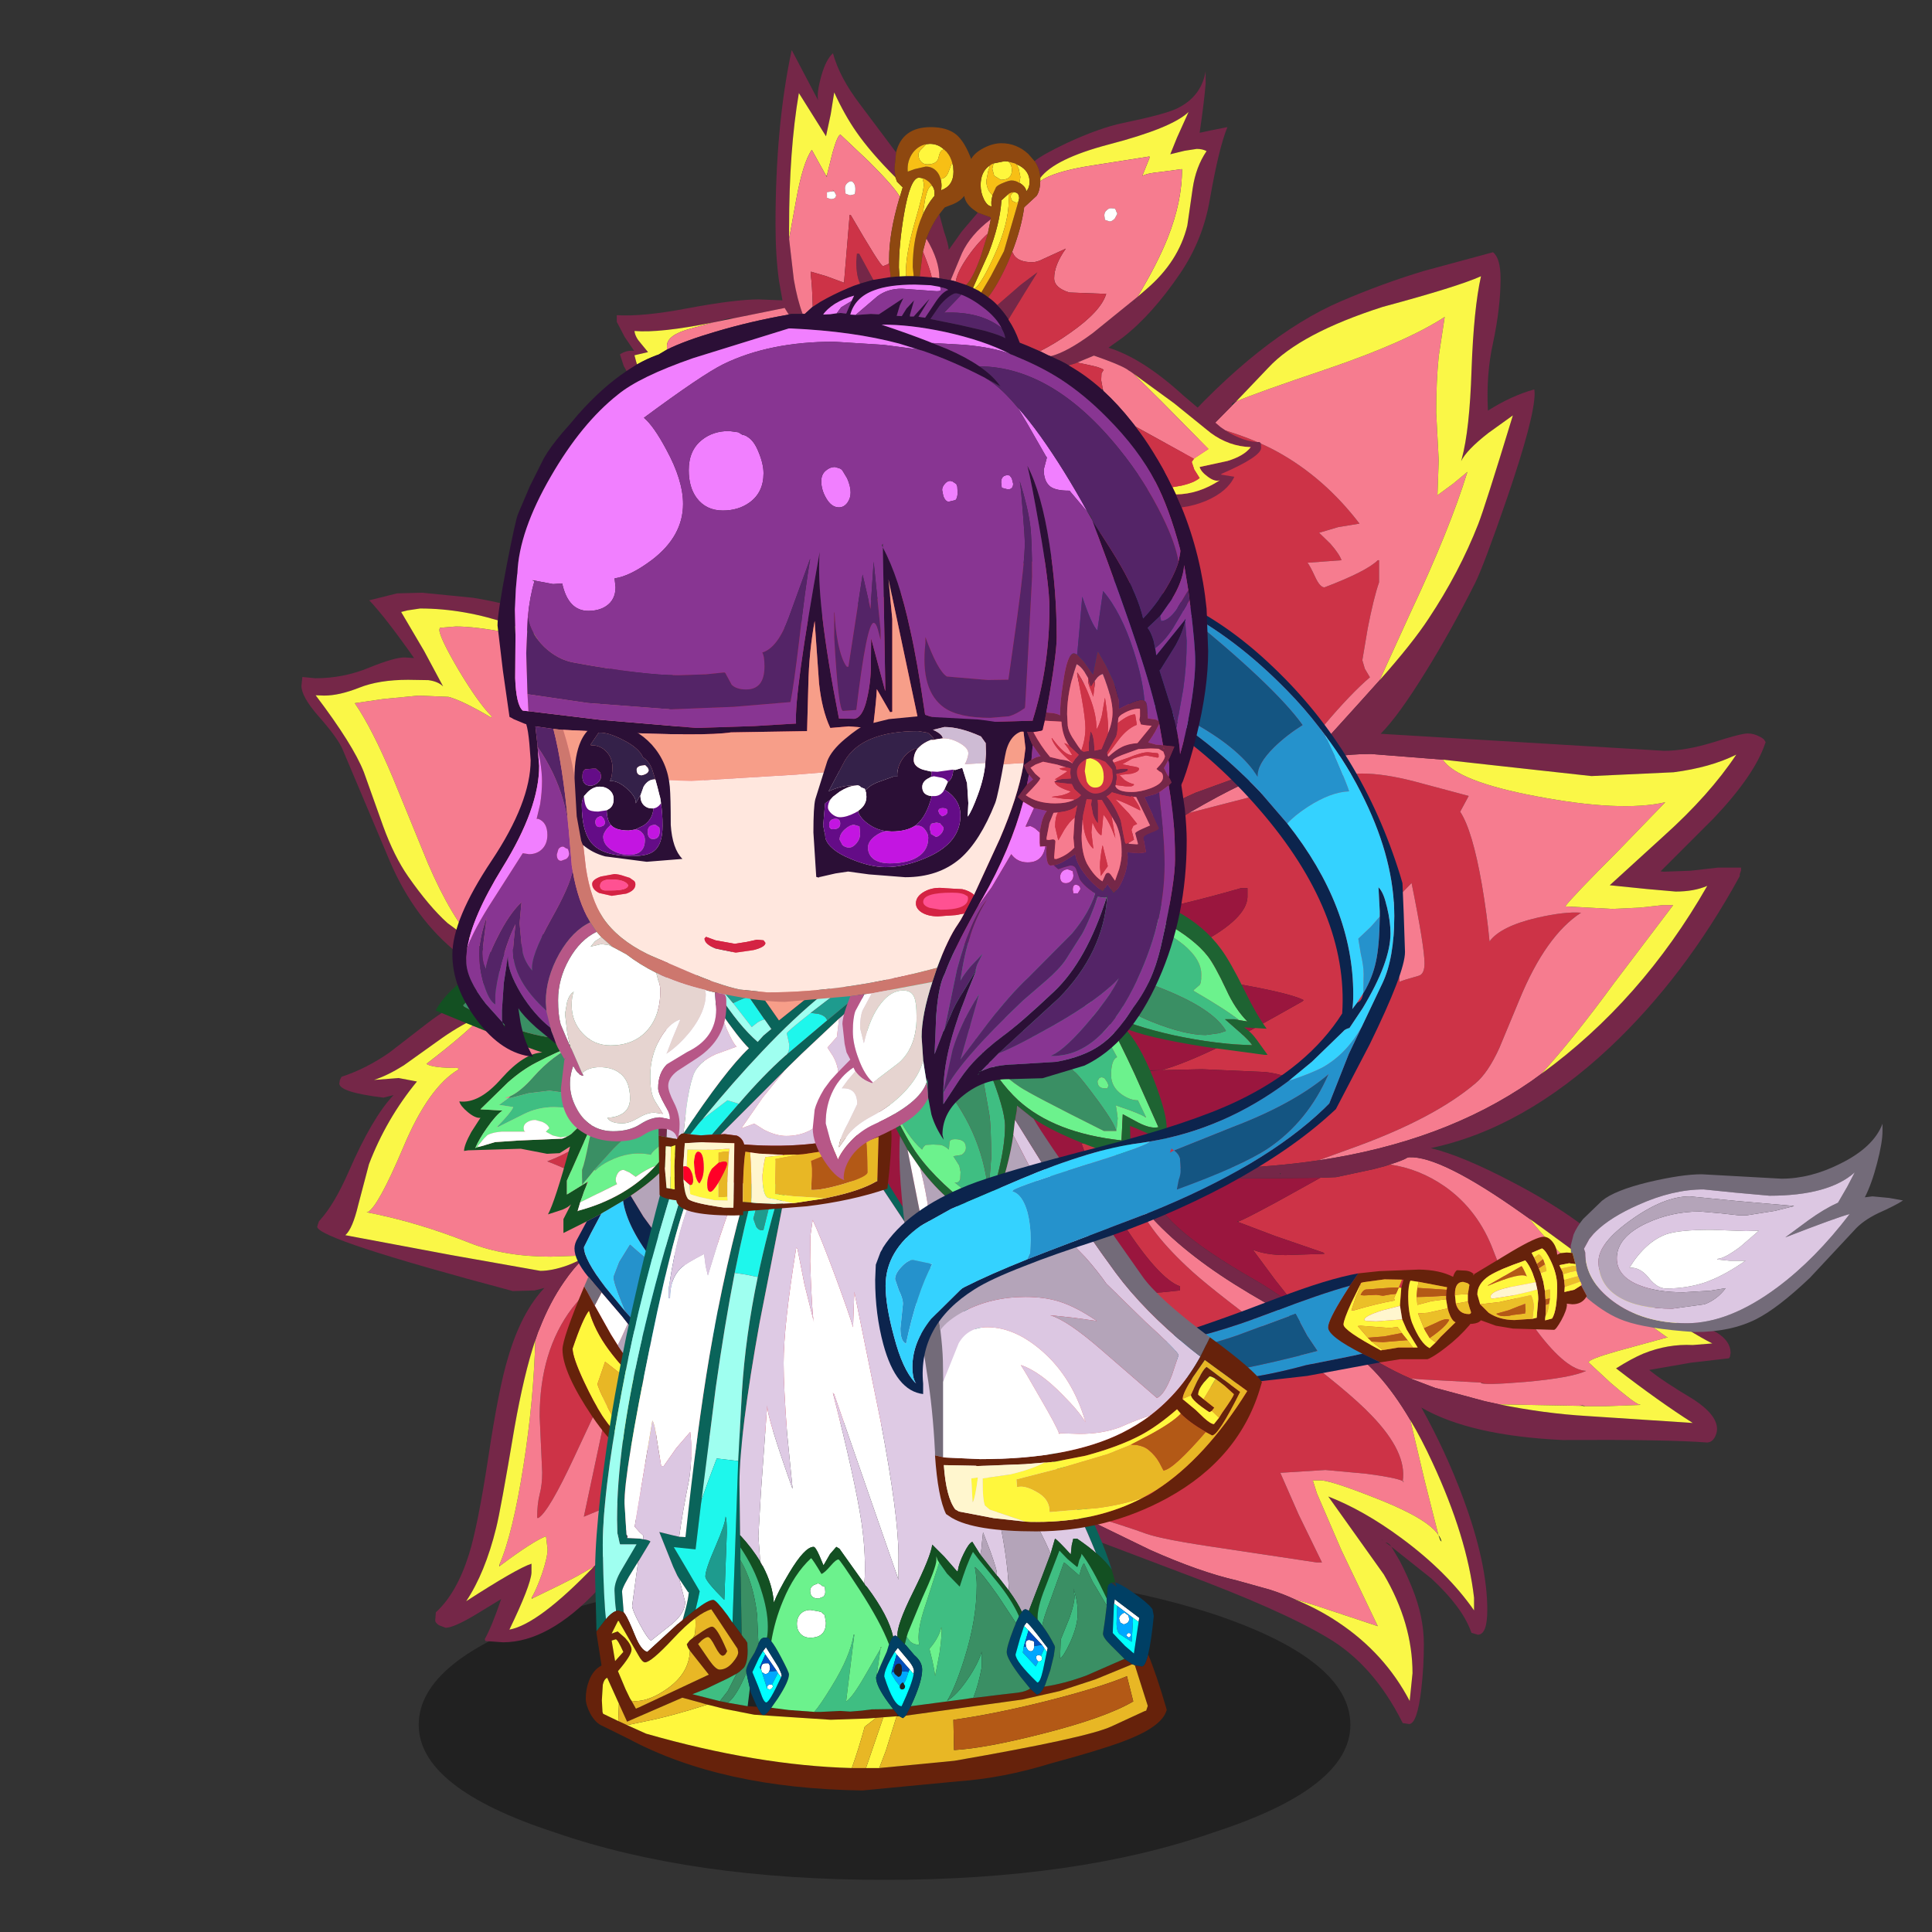 <svg xmlns:ffdec="https://www.free-decompiler.com/flash" xmlns:xlink="http://www.w3.org/1999/xlink" ffdec:objectType="frame" height="90" width="90" xmlns="http://www.w3.org/2000/svg"><rect width="100%" height="100%" fill="#333333" stroke="none"/><use ffdec:characterId="1" height="9.8" transform="matrix(.782 0 0 1.474 19.505 73.126)" width="55.5" xlink:href="#a"/><use ffdec:characterId="3" height="233.2" transform="matrix(-.294 0 0 .294 82.25 11.75)" width="232" xlink:href="#b"/><use ffdec:characterId="5" height="90.35" transform="matrix(-.294 0 0 .294 33.45 41.65)" width="44.75" xlink:href="#c"/><use ffdec:characterId="7" height="97.3" transform="matrix(-.294 0 0 .294 54.35 54.8)" width="92.05" xlink:href="#d"/><use ffdec:characterId="9" height="43.1" transform="matrix(-.294 0 0 .294 42.25 43.95)" width="39.5" xlink:href="#e"/><use ffdec:characterId="11" height="42" transform="matrix(-.294 0 0 .294 88.65 52.35)" width="117.1" xlink:href="#f"/><use ffdec:characterId="13" height="102" transform="matrix(-.294 0 0 .294 59.05 41.35)" width="63.7" xlink:href="#g"/><use ffdec:characterId="15" height="129.9" transform="matrix(-.294 0 0 .294 65.45 26.75)" width="83.95" xlink:href="#h"/><use ffdec:characterId="21" height="179" transform="matrix(-.294 0 0 .294 58.75 2.35)" width="128.15" xlink:href="#i"/><defs><use ffdec:characterId="2" height="233.2" width="232" xlink:href="#j" id="b"/><use ffdec:characterId="4" height="90.35" width="44.75" xlink:href="#k" id="c"/><use ffdec:characterId="6" height="97.3" width="92.05" xlink:href="#l" id="d"/><use ffdec:characterId="8" height="43.1" width="39.5" xlink:href="#m" id="e"/><use ffdec:characterId="10" height="42" width="117.1" xlink:href="#n" id="f"/><use ffdec:characterId="12" height="102" width="63.7" xlink:href="#o" id="g"/><use ffdec:characterId="14" height="129.9" width="83.95" xlink:href="#p" id="h"/><use ffdec:characterId="16" height="179" width="128.15" xlink:href="#q" id="i"/><g id="j" fill-rule="evenodd"><path d="m183.15 118.75-.25.35-.6.6q-1.1 1-1.6 2.1-.85 1.8-.85 4.75 0 7.15 4.6 12 3.3 3.5 8.6 5.5-4.4 1.7-5.95 2.9-3.35 2.5-3.35 6.7 0 1.75.7 2.9l.4.55-.1.15q-.8 1.15-.8 1.95 0 1.75 1.6 3.8l3.55 4.3q5.15 6.8 5.15 17.15l-.4 8.9q0 1.95.4 3.45.4 1.55.4 3.75h-.2q-1.65-1-5.7-9.7l-6.45-13.8 4.95 23.3-5.8-2.4q-4.5-2.15-6.15-3.75l-3.1-3.55-2.1-2.9-3.15-.25h-.05q-16.7-1.15-24.9-2.75l.45-.35-.6.35q-11.5 6.6-19.1 9.45l-3.65 1.4q-1.25 1.05-6.9 2.95l-2 .6q-9.7 3-12.05 3.9-2.7.95-12.05 2.3l-14.95 2.25h-.85L74 200l2.9-6.6-7.15-.45-6.5.6q-4.6.6-5.75 1.15-.7-4.55 4.95-10.4 3.75-3.95 13.4-11.1 11.05-8.15 14.9-11.6 7.15-6.45 9.1-11.7l.25-.35 3.05-4.85q-17.75 1.35-32.25-.8l-6.2-2.25q-12.25-4.5-18.7-9.95-2-1.65-3.8-5.6l-3.2-7.7q-4.15-10.1-9.75-13.75 2.6-.2 6.95.8 5.8 1.35 7.55 3.75.4-4.25 1.2-8.95 1.5-8.65 3.45-11.6l-1.35-2.5 8.6-2.3q4.85-1.25 8.3-1.25 4.05 0 17.95 3.8l9.5 2.45 11.4 7.05q-1.95-5.65-12.45-10.25L73.7 79.6l-3.65-4.55q-4.3-5.1-7.35-7.7l.8-1.35.4-1.35-.85-5.05q-.95-4.85-1.8-7.3v-3.5h.2q1.75 1.75 8.45 4.3.7 0 1.45-1.6.9-1.95 1.25-2.3l-5.4-.4q.35-1 1.75-2.6l1.8-1.75-3.05-.9-3.35-.55q5.55-7.25 12.95-11.35 4.25-2.35 10.5-4.05l7.1 6.95q8.3 8 12.05 11.1l1.65 2.45h3.05q23.1 4.45 41.75 10.7 16.1 5.4 22.35 9.8-5.4 9.8-6.5 12.4-3.05 7.1-3.05 13.6 0 8.3 7 15.85 2.95 3.15 9.95 8.3m-87.4 10.85-6.45-.15-10.1.45q-2.7.35-4.15 1.2 2.5 4.55 16 7.7 10.45 2.4 17.35 2.4-1.8 5.3-6.6 12.75-5.65 8.7-9 9.9v.65l2.9.3 5.15.3q12.85 0 27.45-4.8 13.85-4.55 16.6-9.7.7.85 1.35.85-1.45-15.35-4.95-25.45-6.4-18.65-21.45-18.45h-.25l-.6-.05-10.8-1.25q-11.6-1.6-25.1-5.5h-1v1.45q.15 3.35 7.4 7.25 5.65 3 11.1 4.2l-13.45 1.7Q75.7 117.2 73.2 118.5l.2.2q9.55 5.4 12.75 7 5.95 2.9 9.6 3.9M56.1 99.95q-2.05 10.1-2.05 12.75 0 1.7.95 1.95 2.5.7 3 .95 0-.75.95-6.15l.9-5.3q0-.35-1.8-2.2l-1.95-2m3.45 44.6.75.25 1.9.5 5.85 1.25 2.5.1 6.85 3.8q5.55 3 6.1 3.1l.1.1-5.8 2.2-7.7 2.65-.1.05-.1.15h.1l6 .2q3.15 0 5.25-.85l-3.55 4.8-3.45 4.35-8.3 5.75q-4.95 3.45-9.65 5.5l-1.85.15-9.4.5h-.6l.65.05q-.3.4-7-.15-7.3-.65-9.65-1.75 3.1-.15 7.65-6.15 4.4-5.85 7-12.8 2.4-6.5 7.7-10.25 4.1-2.85 8.75-3.5" fill="#cd3347"/><path d="M95.75 129.6q-3.65-1-9.6-3.9-3.2-1.6-12.75-7l-.2-.2q2.5-1.3 13.95-3.15l13.45-1.7q-5.45-1.2-11.1-4.2-7.25-3.9-7.4-7.25v-1.45h1q13.5 3.9 25.1 5.5l10.8 1.25.6.05h.25q15.05-.2 21.45 18.45 3.5 10.1 4.95 25.45-.65 0-1.35-.85-2.75 5.15-16.6 9.7-14.6 4.8-27.45 4.8l-5.15-.3-2.9-.3v-.65q3.35-1.2 9-9.9 4.8-7.45 6.6-12.75-6.9 0-17.35-2.4-13.5-3.15-16-7.7 1.45-.85 4.15-1.2l10.1-.45 6.45.15 4.5.25-.65-.2-3.85-.05m-25.2 17.05 10.5.1q3.2-.05 11.25.25l6.6.2q-2.5 4.3-5.65 7.2-4 3.7-12.6 8.6-1.85 1.05-6.4 4.2l3.45-4.35 3.55-4.8q-2.1.85-5.25.85l-6-.2v-.15l.1-.05 7.7-2.65 5.8-2.2.15-.1h-.25q-.55-.1-6.1-3.1l-6.85-3.8" fill="#9a163e"/><path d="m197.9 112.8-7.25 2.6q-6.45 2.35-7.5 3.35-7-5.15-9.95-8.3-7-7.55-7-15.85 0-6.5 3.05-13.6 1.1-2.6 6.5-12.4l.9.7-.05.05-.05.1.05-.05.1-.05q7.9-4.25 13.9-6.95 4.7-1.35 8.95-2.15 4.9-.95 8-.95l2.4.2.1-.05.1.35q0 1.2-3.05 6.4-3.15 5.25-5.2 7.3v.25q4.65-2.75 6.8-3.3l4.75-.2 5.65.55 4.45.65q-2.75 4-6.05 11.85l-5.55 13.55q-3.75 8.7-7.6 12.75l-3.7 2.1-2.75 1.1m-14.95 6.8h.1l.85-.1 10.25-.6q4.4 0 9 1.95 2.9 3.05 9.05 7.75-.9.65-4.95.65l-.2.2q4.8 2.8 8.8 12.35 4 9.45 5.65 10.3v.05q-7.95 1.55-16.1 4.8-5.55 2.2-12.9 2.2L188 159l-1.5-.65-.55-.4-1.05-.95-.45-.45q-.7-1.15-.7-2.9 0-4.2 3.35-6.7 1.55-1.2 5.95-2.9-5.3-2-8.6-5.5-4.6-4.85-4.6-12 0-2.95.85-4.75.5-1.1 1.6-2.1l.65-.1m4.1 39.55q1.85 1.8 3.35 4 2.25 3.25 3.85 7.35l.25.6.45 1.3q.25 9.5 1.85 19.75 1.7 10.9 3.85 15.85l-.1.15q-5.2-3.9-7.3-4.7l-.25 2.05q0 1.3.9 3.95.85 2.4 1.6 3.7l-.1.15q-4.5-2.15-7.05-3.5l-2.7-1.55-2.05-2.15-1.4-1.65q-10.95-12.6-15.25-16.95l3.15.25 2.1 2.9 3.1 3.55q1.65 1.6 6.15 3.75l5.8 2.4-4.95-23.3 6.45 13.8q4.05 8.7 5.7 9.7h.2q0-2.2-.4-3.75-.4-1.5-.4-3.45l.4-8.9q0-10.35-5.15-17.15l-3.55-4.3q-1.6-2.05-1.6-3.8 0-.8.8-1.95l.15-.1.3.3.15.15.55.45.45.4.7.7m-10.5-89.7-.45.2h.25l.2-.2M83.9 23.65l.65.65 3.25 3.3q-6.25 1.7-10.5 4.05-7.4 4.1-12.95 11.35l3.35.55 3.05.9-1.8 1.75q-1.4 1.6-1.75 2.6l5.4.4q-.35.35-1.25 2.3-.75 1.6-1.45 1.6-6.7-2.55-8.45-4.3h-.2v3.5q.85 2.45 1.8 7.3l.85 5.05-.4 1.35-.8 1.35q3.05 2.6 7.35 7.7l3.65 4.55-2.8-1-6.65-7.35-3.1-3.45-4.9-10.75q-6.2-13.15-9-22.25l2.3 1.9L52 38.5l-.2-5.55.4-7.55q0-4.95-.4-8.9l-.95-6.25Q56.9 14.2 69.5 18.5q11.3 3.8 14.4 5.15M51.15 80.4l11.4-.9q6 0 12.25 1.8 4.1 1.15 8.3 3.1 3.3 1.55 8.3 4.45l-9.5-2.45Q68 82.6 63.95 82.6q-3.45 0-8.3 1.25l-8.6 2.3 1.35 2.5q-1.95 2.95-3.45 11.6-.8 4.7-1.2 8.95-1.75-2.4-7.55-3.75-4.35-1-6.95-.8 5.6 3.65 9.75 13.75l3.2 7.7q1.8 3.95 3.8 5.6 6.45 5.45 18.7 9.95l6.2 2.25q-19.9-2.95-33.75-12.55l-.35-.25-1.3-.95q-5.05-5.55-11.45-14.3l-9.4-12.4h1.65l3.7.4 4.3.2 3.65-.2 3.8-.2q-1.2-1.6-8.2-8.6l-7.65-7.9q7.05 1.6 20.45-.95 12.5-2.35 14.8-5.8m48.7 69.5q-1.95 5.25-9.1 11.7-3.85 3.45-14.9 11.6-9.65 7.15-13.4 11.1-5.65 5.85-4.95 10.4 1.15-.55 5.75-1.15l6.5-.6 7.15.45L74 200l-3.7 7.6h.85l14.95-2.25q9.35-1.35 12.05-2.3 2.35-.9 12.05-3.9l2-.6-3.65 1.7-11 5.35q-7.85 3.5-13.75 4.85l-5.2 1.45q-2.05.65-3.9 1.5l-3.45 1.05-9.8 3.25 5.75-12 3.9-9.05.65-2.05H70.3q-2.1.25-9.35 3.15-7.45 3-9.1 5.5l2.15-8.5 2.3-9.7q5-8.5 10.7-11.8l9.15-5.05q6.1-3.35 10.2-6.1 8.65-5.8 13.5-12.2M56.1 99.95l1.95 2q1.8 1.85 1.8 2.2l-.9 5.3q-.95 5.4-.95 6.15-.5-.25-3-.95-.95-.25-.95-1.95 0-2.65 2.05-12.75m-18.7 53.2 1.2-.85q12.9-9.15 17.9-8.9l.25.05q.7.45 2.8 1.1-4.65.65-8.75 3.5-5.3 3.75-7.7 10.25-2.6 6.95-7 12.8-4.55 6-7.65 6.15 2.35 1.1 9.65 1.75 6.7.55 7 .15l.05-.05h-.1l9.4-.5 1.85-.15-3.95 1.5-.8.2-7.05 1.9-2.3.5-13.25.25.55-.2-.85.2.1.05H25.5l-5.5-.2v-.05q.95-.35 4.55-3.45l3.5-3.25q0-.5-4.6-1.8l-7.85-2.15.05-.05 8.8-6.3q7.95-6.1 12.95-12.45m20.1 41.55-.2.1h.2v-.1" fill="#f67c8f"/><path d="m204.35 109.6 4.5-3.3q2.9-2.6 6.25-7.4 2.2-3.15 3.95-7.95l3.05-8.55q1.7-4.35 7.65-12.2l-1.35.05q-2.4 0-5.55-1.25t-7.75-1.25l-3.2.05q-1.55.2-2.35 1l3-5.6 3.65-6.2-1-.25-2-.3q-7 0-14.25 2.5-3.55 1.25-8.35 3.45-6 2.7-13.9 6.95l-.1.05-.05.05.05-.1.05-.05q2.5-2.8 8.5-6.65 5.95-3.8 10.05-5.45 3.8-1.5 9.6-2.45l8.05-.8 4 .1 4.4 1.1q-2.6 2.75-7.1 9.15l1.5-.1q1.65 0 5.7 1.65 4 1.65 8.45 1.65l2.05-.2.15 1.4q0 1.7-2.65 4.75-3.2 3.6-3.95 5.5l-6.95 16.45q-3.75 9.35-10.4 15-5.4 4.55-12.45 6.6l-.45.05q-2.15.3-2.75.7l3.2-.75 2.15-.25q7.35 0 14.35 5.45l5.95 4.6q3.65 2.55 7.6 3.85l.25.5.1.55q0 1.4-7 2.25l-1.6-.4q3.35 3.5 7.1 12.1 2.25 5.15 4.55 7.7l.2.25.25.8q0 1.95-31 10.2l-3.45-.1-1.55-.4q3.65 3.85 5.75 11 1.5 4.9 3.15 15.9 1.65 10.8 3.05 15.3 1.95 6.2 5.25 9.2l.1 1.3q0 .35-.6.75l-1.05.4q-1.2 0-4.45-1.9l-4.35-2.65q1.5 4.4 2.6 6.35l-.1.3-2.8.2q-7.2 0-15-8.3-5.6-6-18.15-24.4l.05-.05q4.3 4.35 15.25 16.95.8 2.05 3.45 3.8 8.8 9.15 13.4 10-3.35-6.95-3.5-9v-1.45q2.3.75 10.35 5.95-3-4.5-4.75-11.6-.7-2.75-2.9-15.85-1.5-8.5-3.3-13.9l-.45-1.3-.25-.6q-1.6-4.1-3.85-7.35-1.5-2.2-3.35-4 1.1.75 2.85 1.4 2.4.85 4.25.85l14.1-2.5 16.8-3.15q-1.15-1-2.05-4.8l-1.7-6.45q-2.75-7.2-7.6-13.1l2.9-.55 3.9.3q-2.15-.7-4.7-2.3l-5.95-4.25q-3.4-2.4-6.7-3.75-4.6-1.95-9-1.95l-10.25.6-.85.1h-.1l-.05-.5.25-.35q1.05-1 7.5-3.35l7.25-2.6q3.3.1 6.45-3.2m-62.5 75.15.05.05q-13.85 10.9-23.65 14.7l-25.6 9.7q-15.85 5.9-23.2 10.3-7.25 4.25-11.85 13.35l-.1.2-1 .15q-1.3 0-1.95-5.55-.4-3.55-.4-7.1 0-4.35 1.85-8.9.9-2.25 2-4.35l1.3-2.2-6.35 5.05q-4.85 4.5-6.25 8.35l-.1.25-1 .3q-1.5 0-1.5-3.95 0-7.4 3.85-17.75 2.7-7.3 6.6-14.3-7.65 4.45-22.35 5.15-16.7-.1-23 .4l-.4-.1q-.45-.2-.75-.75-.35-.65-.35-1.3 0-2.25 3.75-4.7 4.8-2.85 7-4.65l-6.6-1.15-6.05-.7-.15-.25-.1-.6q0-1.85 2.15-3.2 3.4-1.75 5.85-3.55l4.7-3.55 6.05-5.8q5.3-5.45 15.6-10.85 8.15-4.3 13.15-5.5Q38.4 138.85 24.7 126 12.85 114.85 4.1 98.85v-.3l-.2-.6v-.45h3.6l4.4.5 4.2.15.55-.05-8.45-8.45Q1.8 82.9.1 77.9l-.1-.25.1-.2q.2-.4.85-.7.9-.5 1.9-.5 1.05 0 5.45 1.4Q12.7 79 16.1 79L61 76.3q-2.8-2.8-7.15-9.85-4-6.45-7.8-14-1.4-2.8-5.1-13.55-4.35-12.7-4.35-16.55l.05-.6h.05q3.6 1 7.3 3.35.3-5.75-.8-10.7Q42 8.75 42 4.2 42 .95 43.2 0l10.9 2.95q6.5 1.95 13.15 4.8 12.85 5.5 26.85 21.3 6.9 7.85 12.85 16.6-3.75-3.1-12.05-11.1l-7.1-6.95-3.25-3.3q.1-.35-.2-.45l-.45-.2-5.1-5.35q-5.05-5.45-18.15-9.65-11.9-3.2-15.55-4.85 1.15 5.1 1.5 14.85.3 9.5 1.55 14.1l.1.35q-.85-1.75-4.3-4.45l-3.9-2.8q4.45 14.6 5.5 17.25 3 7.65 7.85 14.95 2.55 3.9 7.75 9.75l3.1 3.45 6.65 7.35 2.8 1 16.65 6.05q10.5 4.6 12.45 10.25l-11.4-7.05q-5-2.9-8.3-4.45-4.2-1.95-8.3-3.1-6.25-1.8-12.25-1.8l-11.4.9-7.65.85L27.6 83l-13-.6q-5.85-.75-9.95-2.8Q8.9 86 16.2 92.55l8.5 7.75-5.9.6-4.55.4q-2.9 0-5-.9 10.4 18.2 26.25 29.75l1.65 1.2Q51 140.95 70.9 143.9q14.5 2.15 32.25.8l-3.05 4.85-.25.35q-4.85 6.4-13.5 12.2-4.1 2.75-10.2 6.1L67 173.25q-5.7 3.3-10.7 11.8-1.8 3-3.5 6.7-5.5 11.85-6.6 21.45v2q4.25-6.1 11.5-11.45 5.95-4.4 11.6-6.6l-8.8 12.35q-4.55 7.75-4.55 15.65l.45 4.4q3.95-7.55 11.3-12.45 3.2-2.15 7-3.7 1.85-.85 3.9-1.5l5.2-1.45q5.9-1.35 13.75-4.85l11-5.35 3.65-1.7q5.65-1.9 6.9-2.95l3.65-1.4q7.6-2.85 19.1-9.45M37.4 153.15l-1.8 1.3Q14.9 169.7 8.45 172.9l3.1.25q3.95-.2 7.8 1.35 1.8.75 4.35 2.35-6.8 5.25-12.15 8.65l16.75-1.1q6.75-.4 13.9-1.85l2.3-.5 7.05-1.9.8-.2 3.95-1.5q4.7-2.05 9.65-5.5l8.3-5.75q4.55-3.15 6.4-4.2 8.6-4.9 12.6-8.6 3.15-2.9 5.65-7.2l-6.6-.2q-8.05-.3-11.25-.25l-10.5-.1-2.5-.1-5.85-1.25-1.9-.5-.75-.25q-2.1-.65-2.8-1.1l-.25-.05q-5-.25-17.9 8.9l-1.2.85m39.4-7.25.15.25v-.2l-.15-.05m-17.5 59.2.7-.5.25-.15q-.5 0-.95.65m1.35-1 .3-.05h-.25l-.05.05" fill="#752748"/><path d="M190.6 62.4q4.8-2.2 8.35-3.45 7.25-2.5 14.25-2.5l2 .3 1 .25-3.65 6.2-3 5.6q.8-.8 2.35-1l3.2-.05q4.6 0 7.75 1.25 3.15 1.25 5.55 1.25l1.35-.05q-5.95 7.85-7.65 12.2l-3.05 8.55q-1.75 4.8-3.95 7.95-3.35 4.8-6.25 7.4l-4.5 3.3q3.85-4.05 7.6-12.75l5.55-13.55q3.3-7.85 6.05-11.85l-4.45-.65-5.65-.55-4.75.2q-2.15.55-6.8 3.3v-.25q2.05-2.05 5.2-7.3 3.05-5.2 3.05-6.4l-.1-.35-.1.05-2.4-.2q-3.1 0-8 .95-4.25.8-8.95 2.15m12.55 58.45q3.3 1.35 6.7 3.75l5.95 4.25q2.55 1.6 4.7 2.3l-3.9-.3-2.9.55q4.85 5.9 7.6 13.1l1.7 6.45q.9 3.8 2.05 4.8l-16.8 3.15-14.1 2.5q-1.85 0-4.25-.85-1.75-.65-2.85-1.4l-.7-.7-.45-.4.05-.1.55.4 1.5.65 4.5.15q7.35 0 12.9-2.2 8.15-3.25 16.1-4.8l.2-.05h-.2q-1.65-.85-5.65-10.3-4-9.55-8.8-12.35l.2-.2q4.05 0 4.95-.65-6.15-4.7-9.05-7.75m-8.2 51.55q1.8 5.4 3.3 13.9 2.2 13.1 2.9 15.85 1.75 7.1 4.75 11.6-8.05-5.2-10.35-5.95v1.45q.15 2.05 3.5 9-4.6-.85-13.4-10l2.7 1.55q2.55 1.35 7.05 3.5l.1.05v-.2q-.75-1.3-1.6-3.7-.9-2.65-.9-3.95l.25-2.05q2.1.8 7.3 4.7l.1.05v-.2q-2.15-4.95-3.85-15.85-1.6-10.25-1.85-19.75M83.9 23.65q-3.1-1.35-14.4-5.15-12.6-4.3-18.65-8.25l.95 6.25q.4 3.95.4 8.9l-.4 7.55.2 5.55-2.45-1.8-2.3-1.9q2.8 9.1 9 22.25l4.9 10.75q-5.2-5.85-7.75-9.75-4.85-7.3-7.85-14.95-1.05-2.65-5.5-17.25l3.9 2.8q3.45 2.7 4.3 4.45l-.1-.35q-1.25-4.6-1.55-14.1-.35-9.75-1.5-14.85 3.65 1.65 15.55 4.85 13.1 4.2 18.15 9.65l5.1 5.35m-48.4 106.5Q19.65 118.6 9.25 100.4q2.1.9 5 .9l4.55-.4 5.9-.6-8.5-7.75Q8.9 86 4.65 79.6q4.1 2.05 9.95 2.8l13 .6 15.9-1.75 7.65-.85q-2.3 3.45-14.8 5.8-13.4 2.55-20.45.95l7.65 7.9q7 7 8.2 8.6l-3.8.2-3.65.2-4.3-.2-3.7-.4h-1.65l9.4 12.4q6.4 8.75 11.45 14.3m6.7 52.4q-7.15 1.45-13.9 1.85l-16.75 1.1q5.35-3.4 12.15-8.65-2.55-1.6-4.35-2.35-3.85-1.55-7.8-1.35l-3.1-.25q6.45-3.2 27.15-18.45l1.8-1.3q-5 6.35-12.95 12.45l-8.8 6.3h-.2l.15.05 7.85 2.15q4.6 1.3 4.6 1.8l-3.5 3.25q-3.6 3.1-4.55 3.45h-.2l.2.05 5.5.2h3.25l.2-.05 13.25-.25m32.5 30.85q-3.8 1.55-7 3.7-7.35 4.9-11.3 12.45l-.45-4.4q0-7.9 4.55-15.65l8.8-12.35q-5.65 2.2-11.6 6.6-7.25 5.35-11.5 11.45v-2q1.1-9.6 6.6-21.45 1.7-3.7 3.5-6.7l-2.3 9.7-2.15 8.5q1.65-2.5 9.1-5.5 7.25-2.9 9.35-3.15h1.45l-.65 2.05-3.9 9.05-5.75 12 9.8-3.25 3.45-1.05m-22.85-10.15q-.4.5-.5 1.05l.2-.2.3-.85" fill="#faf747"/></g><g id="k" fill-rule="evenodd"><path d="m2.6 19.95.05-.65.55-5.5.5-1.9Q5.7 5.05 8.95 0q10.1 2.65 17.95 6l6.45 5.1q3.4 2.75 7.1 6.55l-.15.1-.05.1q-3.65 2-7.75 3.4-4.7 1.6-7.95 1.6-3.55-.2-4.9-.05l2.9 1.05q3.7 1.7 6.7 5.1 1.85 2.1 3.35 2.9l.3.15.3.3h-.35L30 31.55l-3.3-.4-2.95.4-2.75.35q-1.15 0-2.5-.75L16.95 30l-.65-.9-2.75-3.95-.1-.1v.2q3.3 4.85 5.9 9.95l.1.15.45 1.3.55 2.5q.65 3.4 1.1 4.55v2.4l-1.95-2.4v-.05l-3.1-3.4Q11.65 35.4 4.2 32.1q-1.45-5.35-1.6-12.15" fill="#3a8f64"/><path d="M26.9 6q3.75 1.6 6.95 3.4 8.6 4.7 10.9 9.05-12.9 5.35-16.9 6.65 2.9.1 6.5 4.15 3.5 4 6.65 3.6-.2.75-1.35 1.7-1.2 1-2 .9l1.45 2.25q1.15 2.1 1.15 3l-.65-.1-8.35-.25-4.15.8-2-.1L23.45 40q2.4 8.75 3.5 10.75l-2.3-.75q-.95-.4-1.35-.85l1.2 2.35v2.2l-3.7-1.85-.5-.25-1.8-.95-.4-.25-3.05-1.8-.1-.1-1.1-.7q-3.65-2.45-5.65-4.7-3.1-3.45-4.55-8.3l-.15-.45-.7-2.8-.2-1.35q-.45-2.85-.45-6.05l.45-4.2q.15 6.8 1.6 12.15.95 3.5 2.5 6.35L8.25 41l1.2 1.55.45.5q1.9 2.1 4.45 3.75 3.4 2.2 7.9 3.4l-.3-1-.1-.35-.35-.95-.25-.75-.35-.85-.2-.7 3.25 2v-2.2l-3.9-8.8v-.05l-.6-1.2-.1-.15q-2.6-5.1-5.9-9.95l.1-.1 2.75 3.95.65.9 2.3 3.35L21.2 36l.2.2 1.85 1.8.55.35.2.1.7.3 7 .3 3.65.25 1.5.45.3.1.75.2.35.1.25.1-.05-.05q-.6-1.4-1.8-3.1-1.5-2.15-2.5-2.8l1.75-.1 1.75-.1-4.35-4.25q-2.25-2-4.5-3.15-3.15-1.65-6.25-2.85l-2.9-1.05q1.35-.15 4.9.05 3.25 0 7.95-1.6 4.1-1.4 7.75-3.4l.05-.1.15-.1q-3.7-3.8-7.1-6.55L26.9 6m-4.65 44.2.05.15v-.15h-.05" fill="#135022"/><path d="m6.3 81.3-1.4-4.5q1.2-.6 3.45-2.6l5.25-5.35.7-.8.95 2.1.65 1.35-.1.2q-3.85 5.75-9.5 9.6M.75 64.05l-.55-4.8L0 53.9q0-6.3 1.6-12.65.45-1.9 2.05-6.45 1.45 4.85 4.55 8.3 2 2.25 5.65 4.7l-2 3.3-3.4 4.65-6.1 6.15Q1.3 62.95.75 64.05" fill="#b4a4b9"/><path d="m21.2 36-1.95-2.65-2.3-3.35 1.55 1.15q1.35.75 2.5.75l2.75-.35 2.95-.4 3.3.4 2.85.75h.35l1.5 1.1-2.25.35q.35.85 2.5 3.05l-.1.1-4-2Q28.6 33.75 26 33.75l-2.5.1q-1.95.3-2.3 1.4V36M6.7 38.45Q5.15 35.6 4.2 32.1q7.45 3.3 12.3 8.15l3.1 3.4-.15.15q-.85-.85-2.15-1.5-3.35-1.7-6.65-1-.3-.65-1.95-1.8-1.2-.8-2-1.05" fill="#3fbe82"/><path d="M22.55 23.85q3.1 1.2 6.25 2.85 2.25 1.15 4.5 3.15l4.35 4.25-1.75.1-1.75.1q1 .65 2.5 2.8 1.2 1.7 1.8 3.1l.05.05-.25-.1-.35-.1h.05l.15-.1-.6-.7-.15-.2-.25-.3-.3-.3-.25-.25q-.8-.45-2.25-.55h-4.05.2q.35 0 .35-.6 0-.55-.55-.9t-1.3-.35l-1.1.3q-.9.4-1.1 1l.55.55-1.1.6-1.25.3-.95-.15-.2-.05-.55-.35-1.85-1.8-.2-.2v-.75q.35-1.1 2.3-1.4l2.5-.1q2.6 0 4.85 1.15l4 2h.2l-.1-.1q-2.15-2.2-2.5-3.05l2.25-.35-1.5-1.1h.55l-.85-.3-.3-.15q-1.5-.8-3.35-2.9-3-3.4-6.7-5.1m-2.5 12.75 3.9 8.8v2.2l-3.25-2v-.05h-.05v.2l.25.55.35.85.25.75.35.95-5.85-2.9q.4-.6.05-1.4-.35-.85-1.1-.85l-.9.4-1 .7q-1.75-1.25-3.15-1.75l-.45-.5L8.25 41 6.7 38.45q.8.25 2 1.05 1.65 1.15 1.95 1.8 3.3-.7 6.65 1 1.3.65 2.15 1.5l.15-.1 1.95 2.4v-2.4q-.45-1.15-1.1-4.55l-.55-2.5.15-.05" fill="#6cf28d"/><path d="m37.9 40.05-.75-.2-.3-.1-1.5-.45-3.65-.25-7-.3-.7-.3v-.05l.95.15 1.25-.3 1.1-.6-.55-.55q.2-.6 1.1-1l1.1-.3q.75 0 1.3.35t.55.9q0 .6-.35.6h-.2 4.05q1.45.1 2.25.55l.25.25.3.3.25.3.15.2.6.7-.15.1h-.05m-16.05 8.8.1.35.3 1q-4.5-1.2-7.9-3.4-2.55-1.65-4.45-3.75 1.4.5 3.15 1.75l1-.7.9-.4q.75 0 1.1.85.35.8-.05 1.4l5.85 2.9m-3.4 14.25 1.1 2.1L17 69.75l-1.1 1.75-.65-1.35-.95-2.1.9-1.15 3.25-3.8" fill="#fff"/><path d="m20.8 51.85 1.4 2.6q.55.9.55 1.7 0 1.8-2.1 4.4l-.1.1-2.1 2.45-3.25 3.8-.9 1.15-.7.8-5.25 5.35q-2.25 2-3.45 2.6l-.9.25q-.3 0-.8-1 4.95-2.55 11-9.35l.45-.5 3.2-3.9q3.4-4.45 3.4-6.35l-1.1-2.2-1.65-3.1 1.8.95.5.25M.35 68.5Q0 67.25 0 66.55q0-1.15.65-2.3l.1-.2q.55-1.1 1.6-2.15l6.1-6.15 3.4-4.65 2-3.3 1.1.7.1.1q-.65 4.35-5.15 10l-1.05 1.2-8.5 8.7" fill="#0c244d"/><path d="m14.65 66.2.55-1.35q1.35-3.3 1.35-4.2l-.9-2.35-1.7-2.75q-3.1 2.8-4.05 3.05 4.5-5.65 5.15-10l3.05 1.8.4.25 1.65 3.1 1.1 2.2q0 1.9-3.4 6.35l-3.2 3.9" fill="#34d2ff"/><path d="m3.2 76.05-1.5-3.4Q.75 70.1.35 68.5l8.5-8.7 1.05-1.2q.95-.25 4.05-3.05l1.7 2.75.9 2.35q0 .9-1.35 4.2l-.55 1.35-.45.5q-6.05 6.8-11 9.35" fill="#2592cc"/><path d="M10.8 79.3q4.25-4 6.55-7.15 2.2-3 3.1-6.15 1 1.25 2.6 6 0 1.4-1.8 5.25-1.55 3.3-2.9 5.4-1.65 2.5-3.65 4.25l-.5.45 3.15-5.75q1.75-3.5 1.75-4l-1.2-3.5-.15.1-3.95 3.1-3 2" fill="#fff73d"/><path d="m10.8 79.3 3-2 3.95-3.1.15-.1 1.2 3.5q0 .5-1.75 4l-3.15 5.75-.45.3q-1.35.9-2.3.95-.4-1.1-2.35-3.85L8 83l-.05-.1-.25-.6-.05-.2L10 80.05l.8-.75" fill="#e8b725"/><path d="M21.2 62.15q3.45 8.25 3.45 10 0 3.6-4.7 10.6-5.1 7.5-9.5 7.6h-.3q-1-1.15-1.85-3.2l-2-5.75v-.1q5.65-3.85 9.5-9.6l.1-.2 1.1-1.75 2.55-4.55 1.65-3.05m-7 25.2.5-.45q2-1.75 3.65-4.25 1.35-2.1 2.9-5.4 1.8-3.85 1.8-5.25-1.6-4.75-2.6-6-.9 3.15-3.1 6.15-2.3 3.15-6.55 7.15l-.8.75-2.35 2.05.05.2.25.6.05.1 1.1 1.75q1.95 2.75 2.35 3.85.95-.05 2.3-.95l.45-.3" fill="#66220b"/><path d="m20.55 60.65.65 1.5-1.65 3.05-1.1-2.1 2.1-2.45" fill="#736b79"/></g><g id="l" fill-rule="evenodd"><path d="m77.75.15.85-.1.9-.05v.05q5.95 21.9 8.65 38.95 2.65 17 2.4 25.2l-.2 7.9-1.5-1.95q.35-2.9.5-10.7.15-8.7-3-25.35-3.1-16.7-8.6-33.95M8.7 62.35Q12.05 51.5 24.25 31.9 39.5 8.75 44.55.45l.15-.2h1.45q-16.4 24.6-20.4 31.25Q16.4 46.95 11.2 59.7l-.1.05q-1.55 1.35-2.4 2.6m51.5-61.1h.8q2.3 7.55 3.8 14.7 1.95 9.35 2.5 18.1l.6 11.05.9 25.6-1.45 1.95.2-11.85v-2l.05-1.95.1-8.15q0-7.75-3.2-25.55l-4.3-21.9m4.95-.05 1.15-.05q3.65 12.6 6.15 27.3 1.95 11.45 3.8 28.7h.05l.95-.05.9-.2 2.25-.55-2.2 5.5-.65 1.4-.3.5-1.4 2.1-.15.1.05.15q.05.75.45 2.35l.5 1.85-2.05-1.65-.4-1.7-.25-1.2.25-.45 1.75-3 2.1-3.55-3.45.35-.85-7.15v-.45l-.1-.25-2.25-17.8q-1.4-9.95-3-18.15-1.55-7.85-3.3-14.1m9.4-.75 1.4-.15h.1q4.5 13.85 7.3 26.35Q87.1 43.2 87.1 54.4l-.05 2.1-.4 1.7-.05.1H84l2.35 4q1.15 1.9 1.15 3.3l-.1 1.85-.15 1.4-.35-.05-.85.25.05-.75.2-2.5q0-.7-1.9-3.7l-.65-1.05-.05-.3h-.15l-1.75-2.9q.3-.25 1.15-.35l.5-.1 2.05-.1.05-.4.05-.15.3-4.9q.15-4.5-4.15-25.5-4.3-21.05-7.2-25.9" fill="#0a645a"/><path d="m66.3 1.15 1.6-.1 2.9 8.5 1.9 6.15.35-1.45.25-1.95q3 1.55 3.7 2.25 1.7 1.65 1.7 4.75h.2v-1.6q-.85-5.65-1.95-9.5Q75.75 4 73.9.5l.65-.05q2.9 4.85 7.2 25.9 4.3 21 4.15 25.5l-.3 4.9q-.3.3-.1.55l-2.05.1-.5.1v-.6l.15-.15.4-.35.8-.9-2.8-16.8q-.4.5-.8 3.55l-.6 3.65h-.4l-2-2.85-2.2-2.55-.2 2q0 3.65.45 5.95.95 4.65 1.5 8.65l-.95.05h-.05q-1.85-17.25-3.8-28.7-2.5-14.7-6.15-27.3m10.95 62.6-.95 3.7q0 1.7 2.05 3.45l3.35 2.65q.55-.25 1.8-2.6 1.2-2.25 1.2-2.9l-.5-3.75-.45-3.25.65 1.05q1.9 3 1.9 3.7l-.2 2.5-.05.75-.25.35q-.5.75-1.55 3.35-.95 2.35-1.95 2.6l-4.8-4.4-.15-.1-.65-.55-.5-1.85q-.4-1.6-.45-2.35l-.05-.15.15-.1 1.4-2.1m-29.35.8v-.05q-.3-4.35.45-9.6 1.05-6.95 4.55-20.6l-.2.2-6.15 17.75L42.5 63.9v-3.8q0-6.35 2.8-21.15l4.2-20.65.2 5.6q.6-2.05 2.75-7.9 2.4-6.45 3.65-9.1l.35 2.5.05 4.1q-.3 8.6-.6 9.6l1.5-6 1.1-5.6.2-.2q2 12.35 2 18.3 0 3.75-.55 11.1l-.85 8.6v.2q4-11.25 4-13.2l1 13.8.4 6.9-.3 4.05-.4.7q-1.55 2.9-1.75 5.8-.65-1.75-2.45-4.75-2.45-4.1-3.85-4.1-.3 0-.9 1.35l-.65 1.55-.1-.1-.95-1.65-1-1.15-.5.3-3.95 5.55M19 75.35l-.15-.6.3-.4.2-.25q2.55-3.4 2.85-3.4l.35.45.05.1-.7.7-2.15 2.3-.35.5-.4.6M4.45 70.6l-.1-.65L8.25 67l.05.55.05.15-.5.35L5.4 69.9l-.95.7m1.6-1 .6-.45q.25 0 .55.3.35.3.35.65l-.2.6-.55.3-.5-.2q-.35-.25-.35-.65l.1-.55m-.35 2.95.05-.1.2-.1q.4 0 .4.45l-.3.25q-.35 0-.35-.5m14.65 4.3h-.1q-.5 0-.5-.55l.15-.35h.05l.3-.1q.45 0 .45.4l-.1.35-.25.25m1.95-2.35-.15.3q-.25.45-.6.45-.5 0-.55-.75v-.7l.1-.15.35-.1.3-.1q.6 0 .6.6l-.05.45M58 69.3q.6.6.6 1.65 0 .85-.5 1.45-.6.7-1.6.7-2.5 0-2.5-2.4l.2-1.2.35-.3.15-.15.35-.1.2-.05 1.2-.2q.95 0 1.55.6m-3.4-4.4q.35-.4.7-.4l.7.3q.5.35.5.85 0 1.25-1.35 1.25l-.75-.3q-.3-.3-.3-.75l.05-.7q.1-.25.45-.25M43.1 75.35l-.3.4-2.05 2.35-.65.75-.05-.5q0-.55.75-1.5l1.8-2.15.5.65m20.85-.15-.35.55-1.8 2.6-.2.35-.5.65-.1-.2q0-.3.3-.9.15-.4.45-.85l1.75-2.8.45.6m.3 2.95-.1.4-.5.3q-.5 0-.65-.4-.15-.25-.15-.7l.05-.25.05-.1.15-.25h.45q.7 0 .7.75v.25m-.95 3-.35.15q-.2 0-.4-.2l-.2-.3.2-.25.15-.05q.6 0 .6.5v.15" fill="#fff"/><path d="m67.9 1.05 5-.45 1-.1q1.85 3.5 3.05 7.7 1.1 3.85 1.95 9.5v1.6h-.2q0-3.1-1.7-4.75-.7-.7-3.7-2.25l-.25 1.95-.35 1.45-1.9-6.15-2.9-8.5m9.35 56.05q-.55-4-1.5-8.65-.45-2.3-.45-5.95l.2-2 2.2 2.55 2 2.85h.4l.6-3.65q.4-3.05.8-3.55l2.8 16.8-.8.9-.4.35-.15.15v.6q-.85.1-1.15.35l1.75 2.9.2.3.45 3.25.5 3.75q0 .65-1.2 2.9-1.25 2.35-1.8 2.6l-3.35-2.65q-2.05-1.75-2.05-3.45l.95-3.7.3-.5.65-1.4 2.2-5.5-2.25.55-.9.2" fill="#dcc7e2"/><path d="m76.05.3 1.7-.15q5.5 17.25 8.6 33.95 3.15 16.65 3 25.35-.15 7.8-.5 10.7-.9-1.05-1.55-1.25l-.05-.05.15-1.4.1-1.85q0-1.4-1.15-3.3l-2.35-4h2.6l.05-.1.4-1.7.05-2.1q0-11.2-3.75-27.75-2.8-12.5-7.3-26.35M64.8 15.95l1.95-.4 1.7-.25q1.6 8.2 3 18.15l2.25 17.8-1.1-3.1-1.3-3.45-3.4.4-.6-11.05q-.55-8.75-2.5-18.1" fill="#9ffff0"/><path d="M90.35 72.1v.35l-.05.25-.75 4.8q1.35.7 2 2.45.5 1.3.5 2.8 0 1-.7 2.35-.85 1.55-2 2l-4.05 2Q70.55 97 48.2 97.3L33 95.85q-7.1-.5-14.7-2.85-7.6-2.05-11.35-3.45-5.8-2.15-6.8-4.6l-.15-.4.1-.4q1.6-5.45 2.85-8.4.45 1.9 1 1.9l1.1-.2L3 83.9l.25.75.3.1 5.2 2.4q3.85 1.8 24.9 5.45l11.9 1.15h4.35q14.95-.4 32.6-5.45l3-1.35 1.4-.65 2.4-1.15.1-.3.1-1.85-.15-2.45q-.2-.9-.7-1.1l-1.85 4.1-1.3 2.85-2.65-1.15-6.1-2.65-2.75.75-1.2.35-.45.1-2.15.55-4.85.95-3.7.25-8.4.55-5.8-.2-1.4-.1-1.15-.1h-.1l-2-.15-.15-.3.7-.85 3.4.05 1.55.2 1.85.15 1.6-.1 3 .15h1.1l4.05-.3 2.75-.35q.85 1.15 1.25 1.15.35 0 1-1.3l1.5-.1 3.15-.55 1.25-.25 4.35-1.1L73 81.2l-3.45-1.65-1.4-.75-.45-.3-.7-.65q-.6-.8-.6-2.7l.05-1.25.35-.55.2-.2.35-.5 1.45-1.95.75-1.1q1.85-2.5 2.3-2.5.8 0 2.8 1.55l2.05 1.65.65.55.15.1 4.8 4.4q1-.25 1.95-2.6 1.05-2.6 1.55-3.35l.2-.25.05-.1.85-.25.35.05.05.05q.65.2 1.55 1.25l1.5 1.95m-5.55 11 .25-.4.7-1.45 1.2-2.85Q84.8 75.9 84.8 75q0-.75 1-1.85L87 72.1l.95.35-1-2q-.25 0-.2.15l-3.05 5.3q-.6 1.1-1.05 1.1-.95 0-4.45-3.75-1.95-2.1-3.5-3.25-1.45-1.1-2.55-1.4L68 74.85l-.1.55q0 .6.85 1.6.95 1.15 2.1 1.15.6 0 1.65-1.5l1.75-2.55-.6-.6Q73 73 72.7 73q-.4 0-1.15 1.5-.75 1.45-1.2 1.45-.15 0-.4-.2l-.3-.5.1-.25q1.55-3.65 2.3-3.65.5 0 2.25 1.25l.75.5.55.45.45.6-.2.55-.3.45-3 3.8 11.2 5.25h.05l.3.15.7-1.25m3.15-9.55-.65-.2q-.3 0-1.2 2l1.3 1.45.55-3.25m-68.55 7.3q.6 1.25 1.2 1.25l1.05-.95q.55.45 1.9.65l2.6.3 4.5.55h.25l.9.15 8.75 1.15.8 1.5L22.9 82.9l-5.95-1.35-5.65-1.85-5.85-2.4 1.25-.85 6.05 2.65q3.55 1.3 6.65 1.75" fill="#66220b"/><path d="M74.7 70q1.55 1.15 3.5 3.25Q81.7 77 82.65 77q.45 0 1.05-1.1l3.05-5.3q-.05-.15.2-.15l1 2-.95-.35-1.2 1.05q-1 1.1-1 1.85 0 .9 2.15 3.4l-1.2 2.85-.7 1.45-.25.4-.55.05q-2.35 0-5.15-2-3.45-2.45-3.55-6l.3-.45.2-.55-.45-.6-.55-.45-.25-.45q-.15-.6-.15-2.05l.05-.6m12.1 13.55 1.85-4.1q.5.2.7 1.1L89.5 83l-.1 1.85-.1.3-2.4 1.15-.1-2.75m-1.3 3.4-3 1.35q-17.65 5.05-32.6 5.45-1.05-2.9-2.05-6.55l-1.8-1.4 1.4.1 5.8.2 8.4-.55 3.7-.25 4.85-.95 2.15-.55.45-.1q5.75 1.85 9.6 2.6l3.1.65m-37.85 6.8h-2.1L44.5 91l-1.7-5.45 2 .15h.1l2.75 8.05m40.3-20.2-.55 3.25-1.3-1.45q.9-2 1.2-2l.65.2" fill="#fff73d"/><path d="m84.8 83.1-.7 1.25-.3-.15h-.05l-11.2-5.25 3-3.8q.1 3.55 3.55 6 2.8 2 5.15 2l.55-.05m-9.75-10-.75-.5q-1.75-1.25-2.25-1.25-.75 0-2.3 3.65l-.1.25.3.5q.25.2.4.2.45 0 1.2-1.45.75-1.5 1.15-1.5.3 0 .95.5l.6.6-1.75 2.55q-1.05 1.5-1.65 1.5-1.15 0-2.1-1.15-.85-1-.85-1.6l.1-.55 4.15-6.25q1.1.3 2.55 1.4l-.05.6q0 1.45.15 2.05l.25.45M86.9 86.3l-1.4.65-3.1-.65q-3.85-.75-9.6-2.6l1.2-.35 2.75-.75 6.1 2.65 2.65 1.15 1.3-2.85.1 2.75m-37 7.45h-2.25L44.9 85.7l1.15.1 1.8 1.4q1 3.65 2.05 6.55m-4.35 0-11.9-1.15q-21.05-3.65-24.9-5.45l-5.2-2.4-.3-.1L3 83.9l2.05-6.45.4-.15 5.85 2.4 5.65 1.85 5.95 1.35 18.45 2.55.45.4.55-.3h.45L44.5 91l1.05 2.75M5.4 83.25q4.4 2.55 14.25 5.05 9 2.3 14.05 2.6l.1-4.8h-.05q-6.45-.9-14.65-2.95Q10.6 81 6.3 79.2l-1 4 .1.05" fill="#e8b725"/><path d="M61 1.25h1.1l1.8 7.25q.65.2 1.15-.55l.45-1.25L64 1.25l1.15-.05q1.75 6.25 3.3 14.1l-1.7.25-1.95.4Q63.3 8.8 61 1.25m6.9 43.85 3.4-.4 1.3 3.45 1.1 3.1.1.7.85 7.15 3.45-.35L76 62.3l-1.75 3-.25.45.25 1.2.4 1.7q-2-1.55-2.8-1.55-.45 0-2.3 2.5l-.75 1.1-.9-25.6m2 8.8q-.2.4-.2 2.6l.4 10.6q3-3 3-3.7 0-1.1-1.6-4.75-1.6-3.7-1.6-4.75" fill="#1ef7ec"/><path d="M62.1 1.25H64l1.5 5.45-.45 1.25q-.5.75-1.15.55l-1.8-7.25m7.8 52.65q0 1.05 1.6 4.75 1.6 3.65 1.6 4.75 0 .7-3 3.7l-.4-10.6q0-2.2.2-2.6" fill="#1e9b8e"/><path d="M46.15.25h1.25q2.45.95 12.8 1l4.3 21.9q3.2 17.8 3.2 25.55l-.1 8.15q-1.95 2.1-3.2 4.2l.3-4.05-.4-6.9-1-13.8q0 1.95-4 13.2v-.2l.85-8.6q.55-7.35.55-11.1 0-5.95-2-18.3l-.2.2-1.1 5.6-1.5 6q.3-1 .6-9.6l-.05-4.1-.35-2.5q-1.25 2.65-3.65 9.1-2.15 5.85-2.75 7.9l-.2-5.6-4.2 20.65q-2.8 14.8-2.8 21.15v3.8l4.05-11.65L52.7 34.5l.2-.2q-3.5 13.65-4.55 20.6-.75 5.25-.45 9.6v.05l-.15.25-.25.25q-3.45 4.6-4.15 7.9-.15-.15-.35-.2l-.35.2q.25-1.65-2.5-7.15-2.75-5.55-3-7.45l-1.9 1.9-2.05 2.35-.1-.1q-.15-1.15-.95-2.75-.8-1.65-1.35-1.85l-1.25 2q-.2-.6-.25-1.65l-.2-1.85-1.15 3q-1.05 2.95-1.05 3.5l.05.3-.25.25-1.7 2.2q.25-5.85 1.95-13.1 2.4-10.3 6.35-15.15h-.1q-3.45 1.6-9.4 12-4.1 7.2-5.4 10.4l-.7-2.4q-.4.2-2.5 2.5l-.15-1.45-.25-1.05h-.6q-2.1 1.45-3 2.3 5.2-12.75 14.55-28.2 4-6.65 20.4-31.25" fill="#decae4"/><path d="M18.4 59.8q1.3-3.2 5.4-10.4 5.95-10.4 9.4-12h.1q-3.95 4.85-6.35 15.15-1.7 7.25-1.95 13.1-1.45 2-2.05 3.35-.3-.4-.55-.4-.2 0-.55.25l-2-5.2-1.3-3.45-.15-.4m8.55 3.4-.05-.3q0-.55 1.05-3.5l1.15-3 .2 1.85q.05 1.05.25 1.65l-2.6 3.3" fill="#b4a4b9"/><path d="m8.15 64.35.2-.75.35-1.25q.85-1.25 2.4-2.6l.1-.05q.9-.85 3-2.3h.6l.25 1.05.15 1.45q2.1-2.3 2.5-2.5l.7 2.4.15.4 1.3 3.45 2 5.2-.05.05-1.35 1.4q.15-1.8-1.2-5.15L17 59.3l-1.25 1.3-1.55 1.3-.1-.1-.25-1q-.35-.65-.35-1-1.55 1.9-4 7.1l-.15-1.8-.1-.35-.45-.35-.45-.1-.2.05m56.25-3.3q1.25-2.1 3.2-4.2l-.05 1.95q-2.2 3.25-3.25 6.6-1.1 3.35-1.1 5.95 0 1.1.15 1.75h-.2l-.5.55q-.55-3.3-1.85-6.4-1.75-4.25-4.45-6.75-.25.15-1.65 2.5-.5-.2-1.45-1.3-.85-1-1.25-1-.2 0-3.3 4.75-3.4 5.25-4.7 8.7l-.2-.45-.25-.55-.2-.2q.7-3.3 4.15-7.9l.25-.25.15-.25L51.85 59l.5-.3 1 1.15.95 1.65.1.1.65-1.55q.6-1.35.9-1.35 1.4 0 3.85 4.1 1.8 3 2.45 4.75.2-2.9 1.75-5.8l.35-.25.05-.45M25 65.65l1.7-2.2.25-.25 2.6-3.3 1.25-2q.55.2 1.35 1.85.8 1.6.95 2.75l.1.1 2.05-2.35 1.9-1.9q.25 1.9 3 7.45 2.75 5.5 2.5 7.15l-1.15 1.2-.3-1.2-.2-.65-2.25-5.45q-2.25-4.9-2.25-6.05v-.6l-.2.6-.25.4-1.25 1.75-2 2.05q-1.1-3.55-2.1-5.5l-.8 1.05-2.95 3.6Q24.6 67 23.4 69.7l-.45-.7q.6-1.35 2.05-3.35" fill="#135022"/><path d="M20.45 70.3h-.05l-.7.9q0-.75-1.35-4.25L16.3 61.2h-.1l-2.3 2-.1-.1q-.35-1.5-.7-1.8l-1.35 2.9L9.5 68v-1.1q2.45-5.2 4-7.1 0 .35.35 1l.25 1 .1.1 1.55-1.3L17 59.3l2.25 5.85q1.35 3.35 1.2 5.15m3.45.45-.4-.8-.1-.25q1.2-2.7 3.55-5.55l2.95-3.6.8-1.05q1 1.95 2.1 5.5l2-2.05 1.25-1.75 2.1 6.5q1.55 4.45 1.05 6.5.8.05 1.45-.5l.55-.75.3 1.2-.1.05-1.4 1.65q-1.25 1.05-1.25 2.3 0 1.7 1.35 4.8l.45 1-8.75-1.15-.9-.15h-.25q-.85-2.15-1.35-4.95v-2.4q.6 1.95 2.2 4.3 1.75 2.6 3.3 3.5-1.25-2-2.7-6.55-2-6.3-2-11.75 0-.95.15-1.95l.15-.95q-1 .75-3.7 4.6l-2.8 4.25m-9.3-4.3q0 1.2.8 3.5l1.3 3.2.1.25.1 3q-.55-.3-1.6-2.55-1.2-2.65-1.2-4.65 0-2.05.7-3.9l-.2 1.15m22.55 10.2.45-1.8q-1.5-1.7-1.9-3.45-.15 1 .3 4.15l.7 3.65q.05-.75.45-2.55m30.4-17.85v2q-2.05 3.5-2.65 8.7l-.2 4.45h-.05q-.35-.85-.9-.85h-.4q-.15-.65-.15-1.75 0-2.6 1.1-5.95 1.05-3.35 3.25-6.6M45.95 79l-.6-4.15 2.45 4.25q2.05 3.55 3 4.1l-1.3-10.6h.1q.55 3.45 3.45 8.15 1.85 3.05 2.8 4.1h-1.1l-3-.15-1.6.1-1.85-.15-1.55-.2-3.4-.05.75-1q1.95-2.65 1.95-4l-.1-.4m23.6 4.4-3.15.55-.35-2.85.55-2.45q1.6 3.8 2.95 4.75m-1.4-4.6 1.4.75L73 81.2l2.15.85-4.35 1.1-1.25-1.6-1.4-2.75" fill="#3fbe82"/><path d="M2.95 75.75q-.5-2-.9-6.1l.2-1.05.1-.15q.75-.95 2.9-2.45 2.05-1.45 2.9-1.65l-.2.7.85-.65.45.35.1.35.15 1.8V68l.3 2.4.3 2.05q0 .6-1.15 1.75L7.1 76.05l-.4.4-1.25.85-.4.15-1.1.2q-.55 0-1-1.9m39.7-2.8.35-.2q.2.05.35.2l.2.2.25.55.2.45.35 1.15 1 2.25.6 1.45.1.4q0 1.35-1.95 4l-.75 1-.7.85-.3.3-.55.3-.45-.4-.8-1.5-.45-1q-1.35-3.1-1.35-4.8 0-1.25 1.25-2.3l1.4-1.65.1-.05 1.15-1.2m-20.8-4.1q.35-.25.55-.25.25 0 .55.4l.45.7.1.25.4.8.1.3.25.6q1.1 2.85 1.1 3.75 0 1-2.2 3.9l-1.5 1.85-1.05.95q-.6 0-1.2-1.25l-.15-.3-.8-2.3L17.9 76l-.2-1.4.05-.15v-.05l.1-.2q.8-1.6 1.85-3l.7-.9h.05l1.35-1.4.05-.05m.75 2.4-.05-.1-.35-.45q-.3 0-2.85 3.4l-.2.25-.3.4.15.6.6 2.85q.45 2 .9 2 3.45-3.35 3.45-4.45l-.7-2.5-.65-2M8.35 67.7l-.05-.15-.05-.55-3.9 2.95.1.65.75 5 1.4-1.2 1.2-1.25.75-.8-.2-4.65m55 5.4h.4q.55 0 .9.85l.05.1.15.4.45 1 .75 1.25q.6 1.15.6 1.65l-.05.3-.55 2.45-.15.7-.85 1.95-.15.3q-.65 1.3-1 1.3-.4 0-1.25-1.15l-1.05-1.5q-1.75-2.7-1.75-3.8 0-.35 1.3-2.8.9-1.7 1.5-2.45l.5-.55h.2M40.1 78.85q.25 1.55 1.9 5.1 1.25 0 2.75-4.7 0-.9-1-2.75l-.65-1.15-.5-.65-1.8 2.15q-.75.95-.75 1.5l.05.5m21 .5q1.85 4 2.35 4 .3 0 .65-.85l.65-1.75.9-2.2-1.05-2.25-.65-1.1-.45-.6-1.75 2.8q-.3.45-.45.85-.3.6-.3.9l.1.2" fill="#003f64"/><path d="m9.5 68 2.25-3.8 1.35-2.9q.35.3.7 1.8l.1.1 2.3-2h.1l2.05 5.75q1.35 3.5 1.35 4.25-1.05 1.4-1.85 3l-.1.2v.05l-.05.15.2 1.4.55 2.25.8 2.3.15.3q-3.1-.45-6.65-1.75L6.7 76.45l.4-.4 1.85-1.85q1.15-1.15 1.15-1.75l-.3-2.05-.3-2.4m12.15 13.15 1.5-1.85q2.2-2.9 2.2-3.9 0-.9-1.1-3.75l-.25-.6-.1-.3 2.8-4.25q2.7-3.85 3.7-4.6l-.15.95q-.15 1-.15 1.95 0 5.45 2 11.75 1.45 4.55 2.7 6.55-1.55-.9-3.3-3.5-1.6-2.35-2.2-4.3v2.4q.5 2.8 1.35 4.95l-4.5-.55-2.6-.3q-1.35-.2-1.9-.65m-7.05-14.7.2-1.15q-.7 1.85-.7 3.9 0 2 1.2 4.65 1.05 2.25 1.6 2.55l-.1-3-.1-.25-1.3-3.2q-.8-2.3-.8-3.5m52.95-5.65-.2 11.85-.35.5-.2.2-.35.55-.05 1.25q0 1.9.6 2.7l.7.65.45.3 1.4 2.75 1.25 1.6-1.25.25q-1.35-.95-2.95-4.75l.05-.3q0-.5-.6-1.65l-.75-1.25-.45-1-.15-.4v-.1l.2-4.45q.6-5.2 2.65-8.7" fill="#3a8f64"/><path d="m36.05 61.2.25-.4.2-.6v.6q0 1.15 2.25 6.05L41 72.3l.2.65-.55.75q-.65.55-1.45.5.5-2.05-1.05-6.5l-2.1-6.5m1.1 15.45q-.4 1.8-.45 2.55l-.7-3.65q-.45-3.15-.3-4.15.4 1.75 1.9 3.45l-.45 1.8M58 69.3q-.6-.6-1.55-.6l-1.2.2-.2.05-.35.1-.15.15-.35.3-.2 1.2q0 2.4 2.5 2.4 1 0 1.6-.7.5-.6.5-1.45 0-1.05-.6-1.65m-3.4-4.4q-.35 0-.45.25l-.05.7q0 .45.3.75l.75.3q1.35 0 1.35-1.25 0-.5-.5-.85l-.7-.3q-.35 0-.7.4M44 74.15q1.3-3.45 4.7-8.7 3.1-4.75 3.3-4.75.4 0 1.25 1 .95 1.1 1.45 1.3 1.4-2.35 1.65-2.5 2.7 2.5 4.45 6.75 1.3 3.1 1.85 6.4-.6.75-1.5 2.45-1.3 2.45-1.3 2.8 0 1.1 1.75 3.8l1.05 1.5-2.75.35-4.05.3q-.95-1.05-2.8-4.1-2.9-4.7-3.45-8.15h-.1l1.3 10.6q-.95-.55-3-4.1l-2.45-4.25.6 4.15-.6-1.45-1-2.25-.35-1.15m1.35.7-.05-.25h-.1l.15.25" fill="#6cf28d"/><path d="m19.4 74.75.35-.5 1.25.15v.1q.05.75.55.75.35 0 .6-.45l.15-.3h.35l.15.95-2.05 2.2-.4-.8.25-.25.1-.35q0-.4-.45-.4l-.3.1-.05-.05-.35-.7-.15-.45m-14-4.85 2.45-1.85.1 2.8q0 1.15-.45 1.65l-1.95 1.25-.2-3.25.05-.6m.65-.3-.1.55q0 .4.35.65l.5.2.55-.3.2-.6q0-.35-.35-.65-.3-.3-.55-.3l-.6.45m-.35 2.95q0 .5.35.5l.3-.25q0-.45-.4-.45l-.2.1-.05.1m37.9 6.05.05.15-.65 1.1-.7.9-.15-.3-.25-.25-.2.05-.05.05q-.25-.15-.75-1.8l1.05-.1q.05.9.6.9l.55-.45.15-.35.35.1m20.55-.05-.8 2.5-.05-.05q0-.5-.6-.5l-.15.05-.95-1.85.2-.35 1.2.1q.15.4.65.4l.5-.3" fill="#00a7ff"/><path d="m22.6 71.25.65 2 .7 2.5q0 1.1-3.45 4.45-.45 0-.9-2l-.6-2.85.4-.6.15.45.35.7v.05l-.15.35q0 .55.5.55h.1l.4.8 2.05-2.2-.15-.95-.75-2.55.7-.7M8.35 67.7l.2 4.65-.75.8-1.2 1.25-1.4 1.2-.75-5 .95-.7-.05.6.2 3.25L7.5 72.5q.45-.5.45-1.65l-.1-2.8.5-.35m34.75 7.65.65 1.15q1 1.85 1 2.75-1.5 4.7-2.75 4.7-1.65-3.55-1.9-5.1l.65-.75.15.4q.5 1.65.75 1.8v.1l-.2.35q0 .55.5.55.25 0 .35-.3v-.25l.7-.9.65-1.1-.05-.15-.8-2.85.3-.4m20.85-.15.65 1.1 1.05 2.25-.9 2.2-.65 1.75q-.35.85-.65.85-.5 0-2.35-4l.5-.65.95 1.85-.2.25.2.3q.2.2.4.2l.35-.15.05-.1.8-2.5.1-.4.25-.35-.9-2.05.35-.55" fill="#0ff"/><path d="m5.4 83.25-.1-.05 1-4q4.3 1.8 12.8 3.95 8.2 2.05 14.65 2.95h.05l-.1 4.8q-5.05-.3-14.05-2.6Q9.8 85.8 5.4 83.25" fill="#b35916"/><path d="m19.75 74.25 2.15-2.3.75 2.55h-.35l.05-.45q0-.6-.6-.6l-.3.1-.05-.05-.3.15-.1.15v.6l-1.25-.15m23.05 1.5.8 2.85-.35-.1v-.25L43 77.5q-.25-.3-.55-.3-.25 0-.35.2l-.05.05-.05.15-.05.55v.25l-1.05.1-.15-.4 2.05-2.35m20.8 0 .9 2.05-.25.35v-.25q0-.75-.7-.75h-.45l-.15.25-.05.1-.05.25q0 .45.15.7l-1.2-.1 1.8-2.6" fill="#004fbd"/></g><g id="m" fill-rule="evenodd"><path d="m22.55 12.05 2.35-3.4.1-.1.05-.1q.75.15 2.5 1l-2.95 3.8-.95-.75q-.6-.35-1.1-.45m9.8 15.75.5.55 1.45 1.85-.05.05-1.6.15-1.75-.1-3.7-4.25-.55-.65.95-.3.85-.25 1.9 1.45 2 1.5M15.25 11l.3.25q3.5 2.75 3.5 3l-.2.85-.2.95.05.75q.05.45.4.85l-6.45-5.45q.2-.75 1.4-1.05l1.2-.15" fill="#1ef7ec"/><path d="m25.05 8.45-.05.1-.1.1-2.35 3.4-1.05 1.5 1.25 1.05.9 1q3-2.6 6.2-7.6l2.55-4.25.6-1.15L34.1.3l1.85-.1q-.8 2.25-4.5 7.8l-1.3 1.95-.4.6q-3.1 4.5-4.7 6.05 3.75 3.55 10.35 13.5l-.95.1-.1.05-.05-.05-1.45-1.85-.5-.55q-4.85-5.9-9.4-10.7Q12.85 6.4 4.4 2.1h.2l1.8-.05q4.65 2.8 8.85 6.1l5.05 4.05v-.05l3.7-5.3L28.15.7l1.7-.1q-1.9 3.6-4.8 7.85m-5.95 9.2.15.1q3.55 3.15 7.4 7.65l.55.65 3.7 4.25-1.4-.05-10.1-10.1-.75-.75-2-1.95-5.9-5.55-.3-.25Q5.1 6.8 2.25 5.15L2.2 4.9V3.55l8.35 6.9 2.1 1.75 6.45 5.45m2.4-4.1h-.1v.1l.1-.1" fill="#0a645a"/><path d="M22.55 12.05q.5.1 1.1.45l.95.75 2.95-3.8 4.85-5.7L29.85 8q-3.2 5-6.2 7.6l-.9-1-1.25-1.05 1.05-1.5M4.4 2.1q8.45 4.3 18.55 15 4.55 4.8 9.4 10.7l-2-1.5-1.9-1.45-.85.25-.95.3q-3.85-4.5-7.4-7.65l-.15-.1q-.35-.4-.4-.85l-.05-.75.2-.95.2-.85q0-.25-3.5-3l-.3-.25L3.7 2.15V2.1h.7" fill="#9ffff0"/><path d="m29.75 10.55.4-.6L31.45 8q3.7-5.55 4.5-7.8l1.6-.1.6 5.95.05 4.85-.3 15.6.2 4.2-1.65.3-.3-.5-.45-.35-.3-.05V30l-.45-4q-.4-3.1-1.05-5-.7-2.15-3.6-3.45l-3.3-1.2q.55-.5 1.55-2.75l1.2-3.05m-27.5-5.4q2.85 1.65 8.2 6.5l.3.25.35 2.9 1.5 1.7-.85 1.3q-.9 1.55-.9 3.25 0 4.05 2.25 6.7 2.3 2.75 6.05 2.75 1.55 0 3.45-.95l1.6-1 2.05.75-3.4-4.9-3.45-4.25 10.1 10.1-.6-.05-1.95.25q-.9.4-1.15 1.4-12.05.95-21.35-2.6l-.2-4.6q-.4-8.75-2-19.45v-.05" fill="#dcc7e2"/><path d="M27.55 9.45q-1.75-.85-2.5-1 2.9-4.25 4.8-7.85L34.1.3 33 2.6l-.6 1.15-4.85 5.7M2.2 2.05l1 .05h.4l.1.05L15.25 11l-1.2.15q-1.2.3-1.4 1.05l-2.1-1.75-8.35-6.9v-1.5" fill="#1e9b8e"/><path d="M28.15.7 24 6.85l-3.7 5.3v.05l-5.05-4.05q-4.2-3.3-8.85-6.1l16.3-1L28.15.7" fill="#f79e89"/><path d="M2.55 28.5v-9Q2.2 13.1 0 1.75h.5l1.7.3V4.9l.05.25v.05q1.6 10.7 2 19.45l.2 4.6-1.9-.75m35.55 2.2-.2-4.2.3-15.6-.05-4.85-.6-5.95 1.5-.1.45 10.65-.15 19.8-1.25.25" fill="#752748"/><path d="M35.4 30.1q-6.6-9.95-10.35-13.5 1.6-1.55 4.7-6.05l-1.2 3.05q-1 2.25-1.55 2.75l3.3 1.2q2.9 1.3 3.6 3.45.65 1.9 1.05 5l.45 4v.1M10.75 11.9l5.9 5.55 2 1.95.75.75 3.45 4.25 3.4 4.9-2.05-.75-1.6 1q-1.9.95-3.45.95-3.75 0-6.05-2.75-2.25-2.65-2.25-6.7 0-1.7.9-3.25l.85-1.3-1.5-1.7-.35-2.9" fill="#fff"/><path d="m34.35 30.25.1-.05.95-.1.3.05.45.35.3.5 1.65-.3 1.25-.25-.15 9.4q-.55.6-2.65.85-.25 2.4-9.1 2.4l-1.5-.05v-.6l-10-.8Q8.8 40.8 3.1 38.85q-.65-5.55-.65-8.45l.1-1.9 1.9.75q9.3 3.55 21.35 2.6.25-1 1.15-1.4l1.95-.25.6.05 1.4.05 1.75.1 1.6-.15h.1m-17.15 3.2-.75-.05-5.95-.9-.7-.15-3.35-1-1.95-.7.2 7 .15.05q2.55 1.5 7.55 2.55l.65.15 4.6.7.4.05 3 .1 2.55-.1 1.05-.1 1.25-.1h.1v-.3q0-5.2-.4-7.65l-.75.1-1.45.2-3.75.2h-.3l-2.15-.05m18.25 1.9-.25-3.7-2.65-.15-5.2.15.15 10.2H29q4.9-.7 5.65-1.35.6-.6.75-3.1l.05-2.05m2.05 3.5.6-.1.25-3.1-.15-3.5-.8.05-.7-.25.15 3.35-.05 3.65.7-.1" fill="#66220b"/><path d="m6.45 31.35 3.35 1 .7.15 4.7 1.95-.15 1.2v1.2l.15 2.2q-1.6.1-5.15-.95-3.8-1.15-3.8-1.85.05-3.9.2-4.9" fill="#b35916"/><path d="m10.5 32.5 5.95.9.75.05 3.65.7-.05.3.1 5.25-2.85.35-4.05.25-.95.1-.65-.15q-5-1.05-7.55-2.55l-.15-.05-.2-7 1.95.7q-.15 1-.2 4.9 0 .7 3.8 1.85 3.55 1.05 5.15.95l-.15-2.2v-1.2l.15-1.2-4.7-1.95m14.35.6.75-.1q.4 2.45.4 7.65v.3h-.1l-1.25.1q-.05-5.2.2-7.95m3.35-.1h.85l.8.15v1.6l-.8-.2-.4.05-.15.2q-.05.5 1.05 2.5l.35.65v2.25h-.7l-.75-.05V37.2L28.2 33" fill="#e8b725"/><path d="m17.2 33.45 2.15.05.3.05.6.05 2.2.25.25 1.25.2 1.6q0 3.1-.85 3.6l-4 .85-.4-.05-4.6-.7.95-.1 4.05-.25 2.85-.35-.1-5.25.05-.3-3.65-.7m11-.45-.1-.45h.55l2.1.15 4.05-.05.1 2.7q-.45.15-.7.75-.3.6-.3 1.3 0 .85.35.85h.15l-.05 1.5-1.55.45-2.35.5-2.05.05.05-.6.75.05h.7v-2.25q.85 1.4 1.25 1.4.5 0 .5-1.15 0-1.4-.75-2.5l-1.05-.95v-1.6l-.8-.15h-.85m4.7 5q.45-.3.7-1.65l.15-1.7-.15-1q-.2-.65-.5-.65-.9 0-.9 2.55 0 1.55.7 2.5V38m4.6.85-.7.1.05-3.65-.15-3.35.7.25.1 6.65" fill="#fff73d"/><path d="m19.65 33.5 3.75-.2 1.45-.2q-.25 2.75-.2 7.95l-1.05.1-2.55.1-3-.1 4-.85q.85-.5.85-3.6l-.2-1.6-.25-1.25-2.2-.25-.6-.05v-.05m15.25 1.85-.1-2.7-4.05.05-2.1-.15h-.55l.1.45.25 4.2v2.95l-.05.6 2.05-.05 2.35-.5 1.55-.45.05-1.5 1-.85q-.15 2.5-.75 3.1-.75.65-5.65 1.35h-1.5l-.15-10.2 5.2-.15 2.65.15.25 3.7-.3-.05-.25.05m2.5-3.15.8-.05.15 3.5-.25 3.1-.6.1-.1-6.65" fill="#fff6ce"/><path d="m29.85 34.75 1.05.95q.75 1.1.75 2.5 0 1.15-.5 1.15-.4 0-1.25-1.4l-.35-.65q-1.1-2-1.05-2.5l.15-.2.4-.05.8.2m4.55 3.5h-.15q-.35 0-.35-.85 0-.7.3-1.3.25-.6.7-.75l.25-.05.3.05-.05 2.05-1 .85m-1.5-.2q-.7-.95-.7-2.5 0-2.55.9-2.55.3 0 .5.65l.15 1-.15 1.7q-.25 1.35-.7 1.65v.05" fill="#ff0027"/></g><g id="n" fill-rule="evenodd"><path d="m50.2 27.45-.3.3q-3 2.5-5.7 3.45Q40.6 32.5 33 33q-5.7 0-9.75-2.05-3.45-1.75-8.5-6.55l-7-7.5Q6.4 15.35 3.9 14.15q-2.7-1.2-3.9-2l2.2-.4 2.65-.25 1.2.15Q4.95 9.5 4.1 6.2q-.85-3.25-.85-5.05V0q1.4 3.7 6.65 6.3 4.75 2.4 9.35 2.4L31.9 8q3.15 0 8.45 1.25 5.35 1.3 7.35 2.95l3 2.9q1 1.25 1.5 2.45l.45 1.75v.4l-.05.75h-.1l-.15.05-.05.25-.4 1.5h-.05v.3l-.1.75-.15.55-.1.3-.35.85-.1.15-.2.35.15.1-.8 1.5-.1.2.1.15M49 17.4l-.35-.35q-2.3-2.25-6.7-4.2Q36.5 10.4 31.6 10.4l-4.9.5-5.55.5q-9.35 0-13.5-3.7l1.2 2.3 1.45 2.5.2.1q2 .9 4.5 2.7l3.65 2.7q-8.1-3.15-10.2-3.7 5.45 7.15 11.5 11.65 7.6 5.65 14.3 5.65 7 0 11.7-3.5 4.4-3.3 4.4-7.7l.2-.6-.85-1.55-.7-.85" fill="#736b79"/><path d="m52.6 20.45.7-.05 1 .1.5.25q.05-1.15.7-2 .65-.85 1.45-.85 1.1 0 5 2.3L68 23.85q.55-.6 1.65-.6l1-.05q.35.15.65 1.05 2.1-1.1 5.4-1.15l6.3.25 3.3.35 1.35 1.95.95 1.5q2.5 4 2.5 5.1 0 1.45-5.45 4.2L82.8 37.8l-3.15-.5h-4.3l-.25-.1q-1.05-.5-2.65-1.75-2.1-1.6-3.8-3.6l-.1-.15h-.3q-1-.1-1.35-.55h-.05L64.5 32l-2.7.45-6.5.2q-.3 0-1.15-1.5-.9-1.65-.9-2.55l.05-.1-.9.1q-1.5 0-2.2-1.15l-.1-.15.1-.2.8-1.5 1.1.7 1.55.35-.05-.8v-.15l.1-.95.15-.9.1-.4.25-.5.25-.55-1.55-.3-1 .15.4-1.5.05-.25.15-.05h.1m21.45 14.2.95.9q1.45-.7 2.8-4.05.6-1.65.6-4.15 0-1.7-.35-2.5l-1.3.2h-.05l-4.45.85.05.35.05.05.05.8v.7l-.25 1.45-.15.55q-.5 1.45-1.1 1.65l2.35 2.3.8.9m11.8-9.45-.4-.1-3.3-.45-2.75.05h-.25l.35 1.3.2 2.65v.2L79.35 31l-.7 1.6-1.75 2.85h3.05l2.1.35.4.05.3.05q5.9-3.15 5.9-4.1 0-.7-1.25-3.45l-1.5-3.05.05-.05-.1-.05m-27.4-4 .4-.75-1.65-.7q-.6.3-1.4 2-1 2.1-1 4 0 3.8.8 5.1l1.1.3v-.3l-.05-.4-.05-.9v-.85l.05-.9.1-1.35L57 25l.4-1.35.3-.75.25-.6.05-.1.45-1M67 28.6l.45-1.55q0-1.7-1.85-2.95-1.55-1-5.75-2.45-.65.75-1.15 2l-.5 1.45-.25 1.15q-.15.75-.15 1.55l.25 2.95h.1l.55.15 2.85.2q2.35 0 4.1-1.15L67 28.6m.95-4.65.2.05v-.05l-.15-.1-.05.1M71 27.1V27q0-1.95-1.3-1.95l-.7.2-.3.25.25 1.5v1.15l-.25.95-.25.75q0 .3.35.3 1.6 0 2.05-1.65l.15-1.4" fill="#66220b"/><path d="m51.05 25.15.1-.15 2.45.85.05.8-1.55-.35-1.1-.7.05-.45m.45-1 .1-.3.15-.55 1 .2 1.1.35-.15.9-2.2-.6m.35-1.6v-.15l.05-.15 1-.15 1.55.3-.25.55-1.85-.4h-.5m24.9 2.5 1.3-.2q.35.8.35 2.5 0 2.5-.6 4.15-1.35 3.35-2.8 4.05l-.95-.9.95-.7.7-1.15.2-.4.95-2.35-1.55-.1-3.15-.7.25-1.45 2.3.3 2.25.6.1-1.25v-.3l-.1-1.15-.2-.95m3.6 1.9.3.7-.1.25v.1q2.85.5 6.4 1.55h.45l-.75-2.25q-.65-1.35-.75-2l1.5 3.05q1.25 2.75 1.25 3.45 0 .95-5.9 4.1l-.3-.05 1.75-1.35.3-.3.1-.1.2-.2 1.6-1.85-.45-.05-4.6.35-1.25-.15-.7.95-.05.1-.85 1.05-.85 1.15h-.75l1.75-2.85.7-1.6 4.1.3h.15l1.05-.05q.7 0 .7-.2 0-.6-2.9-1.5l-2.75-.7v-.2L79.5 26l.4-.05.3.7.1.2.05.1m-23.7 3.5.05.4v.3l-1.1-.3q-.8-1.3-.8-5.1 0-1.9 1-4 .8-1.7 1.4-2l1.65.7-.4.75-.7-.5q-.3 0-.7.75l-.1.2-.2.6h-.05l-.2 1v.1l.35.1.55.2L57 25l-.25 1.45-.4-.15-.4-.05-.05.55.05.75v.1l.1.7.05.2v.2q.2 1.3.55 1.7m9.1-4.85-5.3-3.05q-.2.15-.85 1.65.9-.75 6.15 1.45h.05l-.05-.05m-7.55-.5.5-1.45q.5-1.25 1.15-2 4.2 1.45 5.75 2.45 1.85 1.25 1.85 2.95L67 28.6l-3.05-.35-5-1.1q-.45.85-.45 1.9l.2 1.85-.55-.15h-.1l-.25-2.95q0-.8.15-1.55l1.25.35 2.6.6 3.2.5q.35 0 .35-.3 0-.85-2.95-1.5l-4.2-.8M68.95 27h.3l1.75.1-.15 1.4-1.9-.35V27" fill="#fff73d"/><path d="m51.15 25 .35-.85 2.2.6-.1.95v.15L51.15 25m.6-1.7.1-.75h.5l1.85.4-.25.5-.1.4-1.1-.35-1-.2m25 1.75.2.95-4.6.3-.05-.05-.05-.35 4.45-.85h.05m.3 2.4-.1 1.25-2.25-.6-2.3-.3v-.55h.1l2.7.15 1.85.05m-4.9 1.8 3.15.7 1.55.1-.95 2.35-1.9-.85q-1.15-.6-1.75-.6l-.35.1q.5 1.1 3.1 2.9l-.95.7-.8-.9-2.35-2.3q.6-.2 1.1-1.65l.15-.55m8.2-2.3.9.1 1.15.2 1.05-.15 1.95.1.55-.05q-.4-.95-1.05-.9l-4.1-.3h-.9l-.5-1.25 2.75-.05 3.3.45.4.1.05.1q.1.65.75 2l.75 2.25h-.45Q83.4 28.5 80.55 28v-.1l.1-.25-.3-.7m-2.7 8.5.85-1.15h.3l3.6.3 1.8-.1-1.75 1.35-.4-.05-2.1-.35h-2.3m1.75-2.3.7-.95 1.25.15 4.6-.35.45.05-1.6 1.85-2.55-.2-2.85-.55M58.45 21.2l-.45 1-.95-.75q.4-.75.7-.75l.7.5m-.75 1.7-.3.75-.55-.2-.35-.1v-.1l.2-1 1 .65m-.95 3.55-.1 1.35-.7-.15v-.1l-.05-.75.05-.55.4.05.4.15m-.15 2.25v.85l.05.9q-.35-.4-.55-1.7v-.2l.5.15m10.4-.1-1.35 1.35q-1.75 1.15-4.1 1.15l-2.85-.2-.2-1.85q0-1.05.45-1.9l5 1.1 3.05.35m-7.15 1.3v.15l2.05.25.4.1q1.55.25 2.15-.3l-1.95-.55-2.65-1.05-.05 1.2.05.2m9.1-2.9-.25-1.5.3-.25.7-.2q1.3 0 1.3 1.95v.1l-1.75-.1h-.3m1.9 1.5q-.45 1.65-2.05 1.65-.35 0-.35-.3l.25-.75.25-.95 1.9.35" fill="#ebbf28"/><path d="m76.95 26 .1 1.15v.3l-1.85-.05-2.7-.15h-.1v-.15l-.05-.8 4.6-.3m-1.05 6.4-.2.4-.7 1.15q-2.6-1.8-3.1-2.9l.35-.1q.6 0 1.75.6l1.9.85m4-6.45h.9l4.1.3q.65-.05 1.05.9l-.55.05-1.95-.1-1.05.15-1.15-.2-.9-.1-.05-.1-.1-.2-.3-.7m-1.4 8.35.85-1.05.05-.1 2.85.55 2.55.2-.2.2-.1.1-.3.3-1.8.1-3.6-.3h-.3M58 22.2l-.05.1-.25.6-1-.65h.05l.2-.6.1-.2.95.75m-1.35 5.6-.05.9-.5-.15-.05-.2-.1-.7.7.15m9.1-2.15q-5.25-2.2-6.15-1.45.65-1.5.85-1.65l5.3 3.05v.05m-5.9 4.25-.05-.2.05-1.2 2.65 1.05 1.95.55q-.6.55-2.15.3l-.4-.1-2.05-.25v-.15" fill="#b35916"/><path d="m79.7 28.85 2.75.7q2.9.9 2.9 1.5 0 .2-.7.2l-1.05.05h-.15l-4.1-.3.35-2.15m-21.75-2.6.25-1.15 4.2.8q2.95.65 2.95 1.5 0 .3-.35.3l-3.2-.5-2.6-.6-1.25-.35" fill="#fff6ce"/><path d="m116.7 34.6-.8 1.45q-4.3-.45-10.35-2.5l-9.3-3.45-1.85 3.45L92.75 36q14.3 3.75 20.85 4l-.2.3q-6.45 1.3-18.8-2.05l-8.95-1.8q5.45-2.75 5.45-4.2 0-1.1-2.5-5.1l-.95-1.5q4.7 1.3 12.4 4.25 10.65 4.05 16.65 4.7" fill="#2592cc"/><path d="M86.3 23.7q4.8.85 12.65 3.85 10.65 4.1 18.15 6.4l-.4.65q-6-.65-16.65-4.7-7.7-2.95-12.4-4.25L86.3 23.7m27.1 16.6-.95 1.7-18.05-2.05-11.6-2.15 2.85-1.35 8.95 1.8q12.35 3.35 18.8 2.05" fill="#0c244d"/><path d="M115.9 36.05 113.6 40q-6.55-.25-20.85-4l1.65-2.45 1.85-3.45 9.3 3.45q6.05 2.05 10.35 2.5" fill="#145582"/><path d="m49 17.4.7.85.85 1.55-.2.6q0 4.4-4.4 7.7-4.7 3.5-11.7 3.5-6.7 0-14.3-5.65-6.05-4.5-11.5-11.65 2.1.55 10.2 3.7L15 15.3q-2.5-1.8-4.5-2.7l-.2-.1L8.85 10l-1.2-2.3q4.15 3.7 13.5 3.7l5.55-.5 4.9-.5q4.9 0 10.35 2.45 4.4 1.95 6.7 4.2l.35.35m-31.5-4.3 2.8.7 4.45.7h1.3l2.7-.3 3.4-.3q4.6 0 8.6 1.9 4.6 2.2 4.6 5.5 0 2.9-3.6 4.3-2.8 1.1-6.95 1.1l-4.25-.25-2.45-.4q1.35 1.8 3.35 2.55l5.1.7q5.35 0 8.4-1.8 3.3-1.95 3.3-5.7 0-2.9-5.2-6.6-5.2-3.7-9.25-3.7l-7.65.75-8.65.75h-.25l.25.1m7.55 8.65q3.35 2.35 6.35 3.4 2.9.95 6.15.95 1.4 0 2.75-1.7t3.05-1.6q-2.55-4.1-5.85-5.3-2-.7-7.15-.7l-5.45.2-2.05-.05 2.95 2.55q2.5 1.85 3.55 1.9l.1.1-2 .2h-2.5l.1.05" fill="#dcc7e2"/><path d="m17.5 13 8.65-.75 7.65-.75q4.05 0 9.25 3.7t5.2 6.6q0 3.75-3.3 5.7-3.05 1.8-8.4 1.8l-5.1-.7q-2-.75-3.35-2.55l2.45.4 4.25.25q4.15 0 6.95-1.1 3.6-1.4 3.6-4.3 0-3.3-4.6-5.5-4-1.9-8.6-1.9l-3.4.3-2.7.3h-1.3l-4.45-.7-2.8-.7V13" fill="#b4a4b9"/><path d="M25.05 21.7h2.4l2-.2-.1-.1q-1.05-.05-3.55-1.9l-2.95-2.55 2.05.05 5.45-.2q5.15 0 7.15.7 3.3 1.2 5.85 5.3-1.7-.1-3.05 1.6-1.35 1.7-2.75 1.7-3.25 0-6.15-.95-3-1.05-6.35-3.4v-.05" fill="#fff"/></g><g id="o" fill-rule="evenodd"><path d="m47.65 20.6 1.55-4.25-3.55 1.9Q42.4 20.05 38.3 23l-4.15 3-3.75 3.35q-.9.85-3.55 4.45-2.8 3.85-2.8 4.75h-.1l-.2-2 .15-1.15.15-.9-2.3.8q-2.1.8-2.4 1.1l-.05-.1 1.25-2.6q1.25 0 2.6-.95 1.65-1.2 1.65-3.05 0-2.45-.95-2.85 3.9-7.35 7.8-11.3h-.45l-2.7 2.05-2.65 2.1-.2.15q-4.05 2.05-10.8 3.55-6.8 1.45-12.4 1.55.45-.7 1.85-1.95l2.45-2.15h-1.5L4.5 21q2.15-1.7 7.15-4.6l.1-.15-1-.85q-.25-.4-.25-1.65 0-3.45 5.9-6.75 3.75-2.1 13.15-5.8Q39.6 4.65 48.9 9.45q12.5 6.4 14.8 10.9-.5 5.2-1.8 9.85l-1.2 2.5-1.35 2.05q-2.3 4.8-4.6 6.75-.3-.65-.65-.75L53 40.7l-1.15.05q-.6.1-1.35.75l-.1-1.2q-.1-.45-.85-.45-1.75 0-1.75 1.35 0 .7.7 1.15l1.3.2-.95 1.5-.2 1 .05 1.1q.2.7.9.55l-2.3 1.85-2.65 2.3q-1.05-2-1.9-5.4-1.15-4.55-1.15-7.7 0-2.6 2.65-9.2l1.4-3.35.05-.1.4-.6-2 11.4q-.3 1.8-.3 7l.2 2.55.2 2.2.1.2q1.05-9.6 7.75-17.3 1.55-1.8 4.45-4.5 2-1.85 2-2.3 0-1.1-5.15-2.2l-5.25-.85-.45-.1M25.1 14.85l-.1-.55-.75-.2q-3.3 0-9.35 2.65-6.5 2.85-8.3 5.95l1.05.35 2.15.3q3.3 0 8.55-2.1 6.75-2.7 6.75-6.4m.3 16-.2.5.2.45h.4q1.15 0 1.15-1.15l-.3-.5-.3-.1q-.3 0-.55.2l-.4.6" fill="#3fbe82"/><path d="M24.05 38.55q0-.9 2.8-4.75 2.65-3.6 3.55-4.45L34.15 26l4.15-3q4.1-2.95 7.35-4.75l3.55-1.9-1.55 4.25v.05L45.7 25.1l-.05.1q-2.8 4-6.35 6.35-1.75 1.2-13.35 7h-1.9M48.1 20.7l5.25.85q5.15 1.1 5.15 2.2 0 .45-2 2.3-2.9 2.7-4.45 4.5-6.7 7.7-7.75 17.3l-.1-.2-.2-2.2-.2-2.55q0-5.2.3-7l2-11.4 2-3.8m-23-5.85q0 3.7-6.75 6.4-5.25 2.1-8.55 2.1l-2.15-.3-1.05-.35q1.8-3.1 8.3-5.95 6.05-2.65 9.35-2.65l.75.2.1.55" fill="#3a8f64"/><path d="m44.65 50.85 2.65-2.3 2.3-1.85q-.7.15-.9-.55l-.05-1.1.2-1 .95-1.5-1.3-.2q-.7-.45-.7-1.15 0-1.35 1.75-1.35.75 0 .85.45l.1 1.2q.75-.65 1.35-.75L53 40.7l1.1.05q.35.1.65.75 2.3-1.95 4.6-6.75l1.35-2.05q-3.15 6.55-4.85 9.05l-.35.5q-3.3 4.6-10.2 9.65l-.65-1.05M29.55 1.2Q20.15 4.9 16.4 7q-5.9 3.3-5.9 6.75 0 1.25.25 1.65l1 .85-.1.15q-5 2.9-7.15 4.6l-1.3.2q1.95-1.95 3.35-5.05 1.85-3.9 2.9-5.25 4.3-5.55 18.5-10.25l1.6.55m-3.7 18.5 2.65-2.1 2.7-2.05h.45q-3.9 3.95-7.8 11.3.95.4.95 2.85 0 1.85-1.65 3.05-1.35.95-2.6.95l-1.25 2.6v.1h.05q.3-.3 2.4-1.1l2.3-.8-.15.9-.15 1.15.2 2h2q11.6-5.8 13.35-7 3.55-2.35 6.35-6.35-2.8 5.4-6.15 8.5-5.75 5.2-16.35 6.35l-.2-4.15-2.5 1.35q-1.95 1-3.15.7l3.8-8.5q2.15-4.65 4.85-9.75h-.1m-.45 11.15.4-.6q.25-.2.55-.2l.3.1.3.5q0 1.15-1.15 1.15h-.4l-.2-.45.2-.5" fill="#6cf28d"/><path d="m47.65 20.6.45.1-2 3.8-.4.6 1.95-4.45v-.05m-2 4.6-1.4 3.35q-2.65 6.6-2.65 9.2 0 3.15 1.15 7.7.85 3.4 1.9 5.4l.65 1.05q6.9-5.05 10.2-9.65l.35-.5q1.7-2.5 4.85-9.05l.45-.55.25-.35q-1.25 4-3.15 7.55l-.8 1.45-.4.75-2 2.9q-4.4 5.9-10.5 8.9-1.95-4.3-3.2-9-.75-2.85-1.05-5.15l-.25-2.2-.05-.2-.05-.35-.2-1.1-.05-.8-2.25 1.8-.35.25q-4.8 3.2-14.5 6.25h-.95l.15-5.1q-.6.2-2.7 1.15L16 40.2v-1.85q-.15-2.25 2.05-8 2.35-5.9 4.7-8.15-3.2 1.5-13 3.05L.45 26.5H0l1.65-2.3q.95-1.35 2.1-2.05h-.2l-3.4.2q1.6-2.15 3.6-6.25 2.2-4.45 3.65-6.4Q12.7 2.45 25.1.15l.85-.15 2 .65q-14.2 4.7-18.5 10.25-1.05 1.35-2.9 5.25-1.4 3.1-3.35 5.05l1.3-.2.75-.15h1.5L4.3 23q-1.4 1.25-1.85 1.95 5.6-.1 12.4-1.55 6.75-1.5 10.8-3.55l.3-.15q-2.7 5.1-4.85 9.75l-3.8 8.5q1.2.3 3.15-.7l2.5-1.35.2 4.15q10.6-1.15 16.35-6.35 3.35-3.1 6.15-8.5" fill="#1e6332"/><path d="m40 36.8.05.2.25 2.2-4.25 8.25q-3.4 6.85-5.15 8.95l-.35.45-.05.05-1.65 1.7q-1.95 2.2-3.3 4.15l-6.2 6.05q-4.8 4.35-5.25 5.25l1.05 3.15q1.25 3.25 2.4 3.65l9-7.8q5.2-4.5 7.9-5.3l-3.75.4-3.55.5v-.05q3.15-2.15 5.8-3 2.35-.75 5.4-.75 5.45 0 9.8 2.3 2.6 1.4 3.7 2.95-.35 2.85-.4 4.85l-.05 3.35-2.45-6.1q-1.45-2.55-4.55-2.55-4.35 0-8.7 3.8-4.85 4.25-6.85 11.25 1.05-1.75 3.65-4.35 3.55-3.65 6.55-4.7v.1q-.35.45-2.95 5-2.65 4.55-3.05 5.7l-3.25.1q-3.6 0-6.4-1.05-2.95-1.3-4.8-1.85-4.8-3.65-7.95-9.35l1.85-1.45q7.05-5.75 11.55-11.8 4.6-6.25 9.35-13.65L40 36.8" fill="#dcc7e2"/><path d="m37.1 36.6.35-.25 2.25-1.8.05.8.2 1.1.05.35-6.6 10.6q-4.75 7.4-9.35 13.65-4.5 6.05-11.55 11.8l-1.85 1.45-1.5-3.05q8.3-6.2 10.75-9.75L29 48.55q6.05-8.5 8.1-11.95m19.95 4.95.4-.75.8-1.45q.45 6.05-1.3 18L54 76.75q-.95 5.65-1.3 12.7v.5l-1.3.3V78.3l.05-3.35q.05-2 .4-4.85l.8-5.6 1.1-6.25 3.3-16.7" fill="#736b79"/><path d="M52.7 89.95q-.45 6.65-1.75 9.3l-.9.6Q46.4 102 36.7 102q-11.15 0-20.85-5.3Q4.3 90.35 1.05 78.85l-.15-.5q1.3-2 7.9-6.85l.35-.25 1.5 3.05q3.15 5.7 7.95 9.35 2.1 1.55 4.5 2.75 8.4 4.15 22.4 4.15l5.5-.25.4-.05 1.3-.3M8.25 77.85q-.55.35-1.35 1l-1.55 1.4q0 .35 1.85 2.95l.5.8.8 1q.5 0 1.6-1l1.3-1.25 2.05-1.7v-.1q0-.85-1.7-3.5l-1.8-2.6-6.7 4.9v.05q6.65 10.65 14.4 15.65.85.7 2 1.15 7.3 3.9 16.95 3.9h.9l.9-.05 5-.55 5.5-1.05.6-.35q1.45-1.95 1.8-7l-5.05.1-.2.05-7.6-.3-3.05-.25H35l-1.35-.15L28.8 90q-5.35-1.45-8.8-3.3-2.6-1.4-5.65-4.05l-.6.7q-1.3 1.35-3.95 2.9l-.05.05-.95.5q-1 0-4.45-6.9l3.55-2.65 1.75-1.3q.65.25 2.4 4.2l.1.2v.1q-.15.85-2.9 2.65-.15 0-.4-.2l-.05-.05-.35-.45 1.7-1.35.85-.7q0-.85-.9-1.95l-.9-.95q-.35 0-.95.4" fill="#66220b"/><path d="m7.7 84-.5-.8q-1.85-2.6-1.85-2.95l1.55-1.4q.8-.65 1.35-1l1.9 3.2-1.7 1.35.35.45.05.05L7.7 84m9.95 11.45q-7.75-5-14.4-15.65v-.05l6.7-4.9 1.8 2.6q1.7 2.65 1.7 3.5V81l-1.3-.55v-.1l-.1-.2q-1.75-3.95-2.4-4.2l-1.75 1.3-3.55 2.65q3.45 6.9 4.45 6.9l.95-.5.05-.05q5.15 5.95 6.7 6.1l.65-1.25q.65-1.15 1.7-2 .7-.6 1.95-.8l.85-.05.3.15 3.35 1.35 6.9 2.05 7.6 1.95-.1 1.25q-1.15-.35-3 .7-2.2 1.15-2.15 3.25l-7.6-.65q-4.2-.55-7.3-1.7L18.6 96l-.95-.55" fill="#e8b725"/><path d="m7.7 84 1.15-1.1q.25.2.4.2 2.75-1.8 2.9-2.65l1.3.55v.05l-2.05 1.7L10.1 84Q9 85 8.5 85l-.8-1m2.45-2.95-1.9-3.2q.6-.4.95-.4l.9.95q.9 1.1.9 1.95l-.85.7m9.5 15.55q3.1 1.15 7.3 1.7l7.6.65q-.05-2.1 2.15-3.25 1.85-1.05 3-.7l.1-1.25-7.6-1.95-6.9-2.05-3.35-1.35-.3-.15-2.7-1.4q-3.9-2.1-5.2-3.5l.6-.7Q17.4 85.3 20 86.7q3.45 1.85 8.8 3.3l4.85.95 1.35.15h.4q1.65.9 4.5 1.65l1.05.25 4.2.6v.65q0 2.7-.35 3.65l-.75.65-5.65 1.9-.9.05h-.9q-9.65 0-16.95-3.9m27.1.75-.05.05q-.4-.85-.8-3.95l1.05.15-.2 3.75" fill="#fff73d"/><path d="M40.3 39.2q.3 2.3 1.05 5.15 1.25 4.7 3.2 9 6.1-3 10.5-8.9-1.25 4.7-1.85 10.85-.55 5-.55 9.2l-.8 5.6q-1.1-1.55-3.7-2.95-4.35-2.3-9.8-2.3-3.05 0-5.4.75-2.65.85-5.8 3l-.1.05h.1l3.55-.5 3.75-.4q-2.7.8-7.9 5.3l-9 7.8q-1.15-.4-2.4-3.65l-1.05-3.15q.45-.9 5.25-5.25l6.2-6.05q1.35-1.95 3.3-4.15l1.65-1.7.05-.05.35-.45q1.75-2.1 5.15-8.95l4.25-8.25" fill="#b4a4b9"/><path d="m55.05 44.45 2-2.9-3.3 16.7-1.1 6.25q0-4.2.55-9.2.6-6.15 1.85-10.85m-3.65 45.8-.4.05-5.5.25q-14 0-22.4-4.15-2.4-1.2-4.5-2.75 1.85.55 4.8 1.85 2.8 1.05 6.4 1.05l3.25-.1-.05.1.15-.1h-.1q.4-1.15 3.05-5.7 2.6-4.55 2.95-5v-.1q-3 1.05-6.55 4.7-2.6 2.6-3.65 4.35 2-7 6.85-11.25 4.35-3.8 8.7-3.8 3.1 0 4.55 2.55l2.45 6.1v11.95M33 86.55h-.05v.1l.05-.1" fill="#fff"/><path d="m21.65 88.25-.85.05q-1.25.2-1.95.8-1.05.85-1.7 2l-.65 1.25q-1.55-.15-6.7-6.1 2.65-1.55 3.95-2.9 1.3 1.4 5.2 3.5l2.7 1.4" fill="#b35916"/><path d="m35.4 91.1 3.05.25 7.6.3.2-.05 5.05-.1q-.35 5.05-1.8 7l-.6.35-5.5 1.05-5 .55 5.65-1.9.75-.65q.35-.95.35-3.65v-.65l-4.2-.6-1.05-.25q-2.85-.75-4.5-1.65m11.35 6.25.2-3.75-1.05-.15q.4 3.1.8 3.95l.05-.05" fill="#fff6ce"/></g><g id="p" fill-rule="evenodd"><path d="m51.9.2.75 8 .7 6.3q-6.55 2.4-12.45 5.8-3.45.95-8.1 3.65-6.85 3.95-9.45 8.15.1-2-2.65-4.7-1.95-1.9-4.5-3.5 4.45-6.25 19.55-18.45Q43.55 1.35 51.9.2M36.6 91.3q-.75.55-.95 1.35l-.1 1.9q0 .6.3 1.4l.3 1.55Q25.75 93.7 21.7 91q-6.3-4.25-9.6-11.8 5.55 4.7 15.15 8.35l9.35 3.75" fill="#145582"/><path d="m53.35 14.5.25 1.85Q36.35 21.9 23.05 37.3 8.9 53.65 9.95 69.6q5.4 8.5 16.55 13.85Q33.9 87 48.25 90.7q15.8 4.05 20.95 6.1 9.7 3.9 13.55 9.95l.05.15.3.5.75 2 .1 2.4q0 5.45-1.3 10.25-2 7.35-6.3 7.85v-1.65q.85-9.3-8.15-14.95-2.5-1.6-7.95-3.7-4.5-1.8-11.05-3.9-10.95-3.6-20.85-8.85-10.3-5.55-16.8-11.55l-.6-.55L5.6 74.5Q0 63.05 0 59.85l.2-6 .2-4.9.35-1.2q6.1-19.7 20.1-33Q28.8 7.1 37.65 3.4 44.5.5 51.9 0v.2q-8.35 1.15-16.15 5.25-8.9 4.6-17.05 12.95-2.75 2.8-5.05 5.8l-.95 1.25q-3.75 4.95-6.35 10.4-4.65 9.6-4.65 18.3 0 6.65 1.85 10.6l3.3 6.95 1.55 3.25.5 1.05 3.1 7.85.8.8q9.5 9.15 27.85 16.55l15.6 5.95 3.6 1.4q6 2.4 9.95 4.4l.35.2.3.25 4.65 4.6q2.95 3.7 2.95 7.6 0 1.65-.45 2.4l-.15.25.2-.2q1.95-2.05 3.3-7.2 1.35-4.95 1.35-8.1 0-5.55-5.55-9.5l-1.35-.75-3.5-1.95-11.1-4.75q-11.15-4.7-18.7-5.65l-1.6-.25q-11.85-1.95-22.05-9.6l-3.7-3.05-4.9-4.75q-.35-.45-1.05-.6l-2.1-3.15q-4.4-7.3-4.4-11.85 0-1.9.55-4.15l.1-.35q.45-2 1.25-2.8L4 53.4v.85q.05 4.6.6 7.1.55 2.6 1.95 4.95l.1.15q.15 1.2.95 1.45l.75 1q-.15-.75-.15-2.35 0-13.85 10.45-27.05l4.3-5Q31 26.05 40.9 20.3q5.9-3.4 12.45-5.8" fill="#0c244d"/><path d="M40.9 20.3Q31 26.05 22.95 34.5l-4.3 5q-1.05-1.2-3.25-2.65-3.65-2.35-6.55-2.45.25-.9 2.05-5.1l1.8-3.85.95-1.25q2.3-3 5.05-5.8 8.15-8.35 17.05-12.95-15.1 12.2-19.55 18.45 2.55 1.6 4.5 3.5 2.75 2.7 2.65 4.7 2.6-4.2 9.45-8.15 4.65-2.7 8.1-3.65m-34.35 46q-1.4-2.35-1.95-4.95-.55-2.5-.6-7.1l1.4 1.6 2 1.9-.4 2.4q-.45 1.9-.45 3.2l.05 2.9-.05.05m11.9 14q10.2 7.65 22.05 9.6v.1q1.4.9 10.6 3.75 9.65 3.05 10.95 3.8l.05.1.05.1h.05v.05q-1.6.45-2.4 3.35-.5 2-.5 4.35l.1 2.05.45 1-3.6-1.4-15.6-5.95Q22.3 93.8 12.8 84.65l-.8-.8L8.9 76l-.5-1.05-1.55-3.25q2.35 4.2 6.05 6.35 1.6.9 5.55 2.25m18.8 11.35L37 91l-.4.3.65.35m-.65-.35-9.35-3.75q-9.6-3.65-15.15-8.35 3.3 7.55 9.6 11.8 4.05 2.7 14.45 6.5l-.3-1.55q-.3-.8-.3-1.4l.1-1.9q.2-.8.95-1.35m42.95 24.3.4 3.9q0 2-.85 2.4v.2q-1.75-8.3-4.2-12.8l3.05-.65q.8 0 1.8 1.05 1.05 1.1 1.05 2l-.6 1.75q-.65 1.3-.65 2.15" fill="#2592cc"/><path d="M18.65 39.5Q8.2 52.7 8.2 66.55q0 1.6.15 2.35l-.75-1-.95-1.45-.05-.2-.05-2.9q0-1.3.45-3.2l.4-2.4-2-1.9-1.4-1.6v-.85l.2-3.8q-.8.8-1.25 2.8l-.1.35Q2.3 55 2.3 56.9q0 4.55 4.4 11.85l2.1 3.15q.7.15 1.05.6l4.9 4.75 3.7 3.05q-3.95-1.35-5.55-2.25-3.7-2.15-6.05-6.35l-3.3-6.95Q1.7 60.8 1.7 54.15q0-8.7 4.65-18.3 2.6-5.45 6.35-10.4l-1.8 3.85q-1.8 4.2-2.05 5.1 2.9.1 6.55 2.45 2.2 1.45 3.25 2.65M40.5 89.9l1.6.25q7.55.95 18.7 5.65l11.1 4.75 3.5 1.95 1.35.75q5.55 3.95 5.55 9.5 0 3.15-1.35 8.1-1.35 5.15-3.3 7.2l-.05-.05q.45-.75.45-2.4 0-3.9-2.95-7.6l-4.65-4.6-.3-.25-.35-.2q-3.95-2-9.95-4.4l-.45-1-.1-2.05q0-2.35.5-4.35.8-2.9 2.4-3.35l.05-.05h-.1l-.05-.1-.05-.1q-1.3-.75-10.95-3.8Q41.9 90.9 40.5 90v-.1m39.05 25.7q0-.85.65-2.15l.6-1.75q0-.9-1.05-2-1-1.05-1.8-1.05l-3.05.65q2.45 4.5 4.2 12.8v-.2q.85-.4.85-2.4l-.4-3.9" fill="#34d2ff"/></g><g id="q" fill-rule="evenodd"><path d="m57.85 16.15 5.7-7.6q3.25-4.25 4.3-8.1 1.1.95 1.85 3.6.75 2.7.5 3.85L74.35 0h.05q2.55 11.9 2.55 27.5 0 5.05-.55 9l-.55 3.1 3.75-.15q3.75 0 11.25 1.4 7.05 1.35 11.25 1.1V43l-1.25 2.4-1.5 2.2q1.15-.15 2.25.55L101 50l-.45.8-1.65-1.05.15-.5.25-.95-2.15-.5 1.15-1.4q.9-1 1-1.95-4.05.35-12.45-1.35l-.85-.2q-2-.6-2.35-.45L75.5 40.8l-.65 1.05-.15-.05-.25-.05h-1.8q.85-2.25 1.4-5.45l.75-6.45v-1.7q0-12.35-1.55-21.4l-4.3 6.85-.75-3.5-.55-3.45q-1.65 3.6-3.5 6.25-2.25 3.25-6.2 7.2l.15-1.4-.25-2.55M12.6 72.4q-2-.25-3.9-1.05-3.35-1.45-4.45-3.8l2.15-.35-.2-.15Q0 64.35 0 62.95l.05-.7.2-.2h.5Q3.5 61.8 6.4 59.7l5.9-5q6.5-5.95 11.9-7.6l-2.25-1.6q-4.65-3.6-9.1-10.15-3.6-5.3-4.7-11.65-1.45-8.3-2.8-11.55l2.55.5 1.85.4Q9 7.9 8.8 5.25V3.3q.7 4.1 4.65 5.95 1.95.9 8.45 2.25 3.65.75 8.85 3.15 4.1 1.95 5.15 2.9l-.05.05q-.8 1.2-.85 2.6-2.3-3.05-10.85-5.3-10-2.6-12.65-5.15l1.85 4.1 1.05 2.6-2.25-.55-1.95-.3q-.9 0-1.55.35 1.7 2.5 2.2 5.9l.85 5.9q1.4 5.7 6.4 10l1.5 1.3 7.1 5.75q4.05 3 6.65 3.65L32.2 49l-.35.15-.95.5-.4.25-1.15-.35-.2-.1-2.65-1.1q-3.75 1.3-5.05 2.05-.2.1-.45.3-.35.2-.75.5l-6.45 4.7L8 60.6q-2.9 2.15-6.35 2.25 1.05 1.4 3.7 2.2l4.4.95q-.2.75-1.3 1.55-1.15.85-1.9.55 3.35 2.2 6.95 2.25l-.9 2.05m48.85-36.05 2.25-4.15h.35l.1 1.3q0 2.2-.6 3.45l-2.1-.6m-27.4 68.55.25 1.3-2.65.15q-.15 2.3-1.25 3.85l-1.5 1.4.6.7.4.6.05.05q.55-.5 1.85-.6l1.65-.4q1.45-1.7 2.65-3.95h.15l.85-.05-.7 1.75-.2.4-1.25 1.75q.7.05 1.45.55l.2.15.1.05.55.4.35.25v.05l-.55 1.15-.25.3-.65.75.95.8.35.5 1.1 1.5-.85.75-1.7 1-2.05.45q.7.85 1 2.6l.15.8v1.65l-.05.6-.85-.05H34l.05.7q0 2.35-.7 2.35l-.45-.05q-.75-.1-1.6-.6l-1.85-1.15q-.1 1.2-1.35 2.95-1.3 1.75-3 2.95l-.75-1.15-.95 1.4q-.9-.7-1.5-2.2-.75-1.7-.75-3.65l.1-.6-1.85.15-1.15-.15.4-2.25q0-.4-1.2-.85-1.25-.45-1.25-.7l2.3-4.95-1.8-.5-.55-.3-.15-.05-1.35-1-.45-.45.2-.45.25-.45.25-.4.5-1-.7-1.25-.2-.4-.75-1.75 1.8-.2.35-.05.75-.05 1.25-.35-.8-1.2-.05-.1-.25-.4-.65-1.25.1-.4q.15-.2.55-.3l1.15-.15.15-2.05q.1-.65.4-.8h.05l.2-.05h.05l.05-.05q.9.05 2.2.7l1.5.75q-.1-.5.1-1.85l.7-2.5 1.25-2.6 1.2-2.1h.15l.7 3.55 1.45-2.05.95-1 .1-.1.5-.2q1.05 0 1.7 4.45.55 3.45.5 5.4.45-.25 1.15-.35l1.05-.1m8.8-78.1v-.35l2.05-.75 2.55 3 2.05 2.9q.05-.9.75-2.9l.75-2.75q1.25 1.75 2.05 3.85-2.1 3.5-2.05 6.3l-1.75.3h-.05l-1.8-4.3q-1.35-2.9-4.5-5.3h-.05m-2.8 15.8-.05-.05-2.5-4.1-2.05-3.3 2.6 1.95 3.75 3.25v.05q-.95.95-1.75 2.2M20.1 39.85l-.15-.25.15.4v-.15m8.4 71.05.5-.65.95-1.45q.6-1 .7-1.8l.1-1.85q0-3.65-1.5-7.85v-.05q-.6.25-1.25 1.2l-.6 1-.4 1.35-.6-.9-.1-.1-.1-.15q-.45-.65-1.1-.85-1.55 3.85-1.55 6.05 0 1.65.75 3.4l.05.15.95 2.3 1.1.25q.1-2.55.6-3h.05l.25 1.7V111l.85.1.35-.2m-5.8-4.35-.05-.6q0-.5-1.1-1.05-.95-.5-1.9-.6h-.45v1.25l.1.5-.25.75-.95.15-.75.05 2.25 2.75q1.5.1 2.55.65.9.45 2 1.45h.1l.1-.25.05-.35-1.4-2.5q-.2-.5-.25-1.4l-.05-.8m4.4 5.6-.35-.05-1.1.2-.95.4-.6.65-.5.6-.1 1q0 1.2.9 2.05.85.75 1.9.75.9 0 1.9-1.1 1-1.15 1-2.3 0-.95-.8-1.6-.35-.3-.7-.45l-.6-.15m-4.05 4.25-.2-1.2.1-.55h-.05l-1.05-.25q-.75-.2-.75-.4l.05-.15.75-.05.85.1h.2q-.05-.35.4-1.05l.2-.35q-.25-.45-2.45-1.2l-1.65-.6-1.95-.1-1.25.05-.75.45-.25.7q0 .65 1.35 2.05l-.5.4q-.55.2-.55.9 0 1 1.95 1.75 1.65.6 3 .6 2.25 0 2.6-.95l-.05-.15m-2.35 1.85q-.2-.2-.4 0l-.5.05-2.2 4.5 1.25.55q1.1.5 1.1.7l-.45 1.7.2.05 1.3-.1h.3l.2-.05.05-.05.3-1.5.4-2.1q1.05-2.6 2.25-3.8-.35-.15-.85-.65l-1.6.45-1.35.25m3 3.1-.75 1.3q-.85 1.95-.85 4.4 0 1.15.4 2.65l.65 1.85.5-.7q.35-.55.6-.55.35 0 .5.45l.4.9q1.25-.7 2.45-2.8.85-1.7.85-4.4l-.15-2.55-.05-.35-.05-.45-.55-2.45-.8.05.1.8-.3 1.55q-.4 1.1-.8 1.4v-3.05l.05-.65h-.65l-1.25 2.1-.3.5m9-5.4-2.7.3-.4.8-1.05.95.35.35.5.3.25.1q1.15.55 3 .55 2.85 0 4.65-1.3-2.3-2.3-2.3-2.7l.8-.7.75-.95-.8-.5-1.2-.45-2.2.45-1.45.45-.7.15.05.75-.1.85 1.5.1.7.15.4.25-.05.1m-.5 4.8-1.2-.2q-1.4-.35-1.85-.95l.4 1.95.2 3.2-.15 1.55q1.15 1.25 2.8 1.8h.35l.05-.3-.2-2.45q0-.35.45-.35l.6.1.35-.05v-.3l-.45-2.35-.65-1.6-.7-.05M18.45 103.5v.15l.05-.65-.05.5m-2.95 6.9-.15.25h.1l.05-.25" fill="#752748"/><path d="M57.95 20.1q3.95-3.95 6.2-7.2 1.85-2.65 3.5-6.25l.55 3.45.75 3.5 4.3-6.85q1.55 9.05 1.55 21.4v1.7l-1.1-6.05q-1.05-5.95-2.5-8.05l-1.1 2-1.2 2.15-.1-.15-.9-3.6q-.8-2.8-1.25-2.8l-4.55 4.3q-4.05 4.05-4.85 5.55l-.45-1.5.9-.9.25-.7m28.9 23q8.4 1.7 12.45 1.35-.1.95-1 1.95l-1.15 1.4 2.15.5-.25.95-.15.5q-1.6-.9-3.1-1.45l-.3-.1-1.35-.8v-.6q0-1.75-3.85-2.75l-3.45-.95M35 20.2v.5q-2.1-1.45-7.45-2.35L17.7 16.8v.25l1.15 2.85q-.7-.45-2.95-.65l-3.35-.45q-.05 5.1 2.3 11 1.65 4.1 4.75 9.25l-1.5-1.3q-5-4.3-6.4-10l-.85-5.9q-.5-3.4-2.2-5.9.65-.35 1.55-.35l1.95.3 2.25.55-1.05-2.6-1.85-4.1q2.65 2.55 12.65 5.15Q32.7 17.15 35 20.2M13.5 70.35q-3.6-.05-6.95-2.25.75.3 1.9-.55 1.1-.8 1.3-1.55l-4.4-.95q-2.65-.8-3.7-2.2Q5.1 62.75 8 60.6l5.8-4.7 6.45-4.7-4.55 4.5-7.35 7.45 2.2 1.45.1.1.35.5-.4 1.2-.85 1.35q.9.75 2.85 1.2l1.45.25-.55 1.15m14.2 41.95.25 1.9-.3 1.6q-.45 1-1.35 1-1.35 0-1.35-1.7 0-2.45 2.15-2.95l.6.15" fill="#faf747"/><path d="m74.8 29.85-.75 6.45q-.55 3.2-1.4 5.45h-.35l-.1-.1-1.15-1.05q.1-3.5.3-4.9v-.65l-2.4.7-2.85 1.05-.9-10.75h-.15q-4.7 8.1-5.1 8.1-.3 0-1-.4V33q0-4.05-1.6-9.5l-.1-.3q.8-1.5 4.85-5.55l4.55-4.3q.45 0 1.25 2.8l.9 3.6v.3l.1-.15 1.2-2.15 1.1-2q1.45 2.1 2.5 8.05l1.1 6.05m.05 12 .65-1.05 8.15 1.65 2.45.5.75.15 3.45.95q3.85 1 3.85 2.75v.6q-2.8-1.4-7.75-2.85-5.55-1.65-11.55-2.7M64.45 22.8l.7.15.7-.25.1-.85q0-.55-.45-.9t-.75-.15q-.45.4-.45 1.1 0 .75.15.9m3.2-.45-.3.55q0 .65.85.65l.6-.2v-.9l-1.05-.15.15-.25-.25.3M34.3 106.2l.35 1.5.25.1 1.2.2q-1.2 2.25-2.65 3.95l-1.65.4q-1.3.1-1.85.6l-.05-.05q2.85-2.35 3.3-3.9v-.05h-.05q-2.05 2.8-3.2 2.7l.6-1 .65-.9-.4.15-.4.3q1.1-1.55 1.25-3.85l2.65-.15m9-77.2-.05-.3-.4-1.9h.05q3.15 2.4 4.5 5.3l1.8 4.3-.8.2q-.25-1.45-1.7-3.6-1.5-2.25-3.4-4m9.75.8.55 2.05-.55 1.4q-.7 1.85-.85 2.7h-.05L51 36.1q-.05-2.8 2.05-6.3M19.6 39.05q-3.1-5.15-4.75-9.25-2.35-5.9-2.3-11l3.35.45q2.25.2 2.95.65l-1.15-2.85v-.25l9.85 1.55q5.35.9 7.45 2.35.05 1.6.6 2.35l1.95 1.8q.45 3.3 1.9 7.05l-.3.55q-.75 1.1-2.9 1.1-.75 0-1.8-.55l-3.5-1.6q1.85 2.6 1.85 4.7 0 1.5-2.4 2.25l-5.25.2h-.6q.8 2.75 5.65 6.15 2.45 1.75 4.85 2.95l-1.3.65-.4.15q-2.6-.65-6.65-3.65l-7.1-5.75m5.25-12.9q0-.55-.4-.85-.3-.3-.65-.3l-.6.05-.15.2-.1.3-.1.15-.05.2.4.75q.45.45.8.45l.75-.25.1-.7m-4.6 25.05q.4-.3.75-.5.25-.2.45-.3 1.3-.75 5.05-2.05l2.65 1.1-1.9.4q-1.75.35-2.3.75l.35.55.05 1.1-.25 1.35-.1.35q-2.35 2.15-4.55 4.95l-.55.7-9.25 5.1-.1-.1-2.2-1.45 7.35-7.45 4.55-4.5m7.15 48.25.6-1q.65-.95 1.25-1.2v.05q1.5 4.2 1.5 7.85l-.1 1.85q-.1.8-.7 1.8l-.95 1.45-.5.65q-.65-1.75-.65-3.55 0-1.45.6-4.8l.7-3.7v-.25h-.05l-.1.15q-1.05 1.6-1.85 3.75-1.1 2.85-1.05 5.05-.4-.45-.85-2.15l-.5-2.85q-.5 3.2-.5 4.8l.05.9q-.75-1.75-.75-3.4 0-2.2 1.55-6.05.65.2 1.1.85l.1.15.1.1-.05.35.25 2.15.6-1.55q.3-.95.2-1.4m-3.05 12.15-.1.25h-.1q-1.1-1-2-1.45-1.05-.55-2.55-.65L17.35 107l.75-.05.95-.15.25-.75-.1-.5v-1.25h.45q.95.1 1.9.6 1.1.55 1.1 1.05l.05.6q-1.75-1.35-2.7-1.35l-.05.1-.25 1.55q1.55.6 2.9 2.4l1.75 2.35m-1.3 4.8.05.15q-.35.95-2.6.95-1.35 0-3-.6-1.95-.75-1.95-1.75 0-.7.55-.9l.5-.4q-1.35-1.4-1.35-2.05l.25-.7.75-.45 1.25-.05 1.95.1 1.65.6q2.2.75 2.45 1.2l-.2.35-2.35-.8q-2.05-.85-3.05-.85l-1.55.15-.15.2v.45l.2.05 1.8-.35 2.15.5 1.6.9-1.45.3q-1.2.15-1.2.4 0 .5 1.2.8l1.9.2-.8.8q-.75.5-1.45.65l-.05.05v.05q.15.2.45.25h.85l1.6-.2m-2.75 1.85-.6.9q-.55.9-.55 1.2v.05h.05q2.55-1.3 3.9-1.75l-2.15 2.25-1.3 1.65.6.3.3.65-.4 1.55.85.5v.15l-1.3.1-.2-.05.45-1.7q0-.2-1.1-.7l-1.25-.55 2.2-4.5.5-.05m8 3.65.15 2.55q0 2.7-.85 4.4-1.2 2.1-2.45 2.8l-.4-.9q-.15-.45-.5-.45-.25 0-.6.55l-.5.7-.65-1.85q-.4-1.5-.4-2.65 0-2.45.85-4.4l.75-1.3-.6 3.45.6-1.5q.7-1.6 1.3-2.2l.3 3.2.05.05q.6-.25 1.35-1.95h.05l.15 1.5-.3 2.5v.05h.05q1.4-1.35 1.6-4.5l.05-.05m-5.2 2.9-.05.05v.05l.05-.1m9.65-8.95-.4-.25.35-.1-1.2-.75-.75-.5.05-.1.55-.1q.5-.1.6-.3l-1.05-.15 1.45-.45 2.2-.45 1.2.45.8.5-.75.95-.8.7q0 .4 2.3 2.7-1.8 1.3-4.65 1.3-1.85 0-3-.55l.05-.1 1.4-.05 2.05-.3v-.05h-.05l-1.4-.2q-1-.25-1.5-.6v-.05q2.25-.7 2.5-1.45l.1-.05-.05-.05m-.55 4.9.7.05.65 1.6.45 2.35v.3l-.35.05-.6-.1q-.45 0-.45.35l.2 2.45-.05.3h-.35q-1.65-.55-2.8-1.8l.15-1.55-.2-3.2q.8.6 1.65 1.95l.9 1.6.05.05.5-2.15q0-1.55-.45-2.25M25.1 126l-.8 3.25 1.1 1.55.15-1.4q0-1.4-.4-3.4h-.05" fill="#f67c8f"/><path d="M100.55 50.8q3.85 2.55 7.7 6.9l1.35 1.6 1.1 1.25q1.95 2.3 2.95 4.05l2.25 4.5 1.85 4.35q.4.95 1.8 8.15 1.45 7.6 1.45 9.5l-.85 7.15-1.05 7.35q-.35.15-.65.35l-1.8.75-.2.05q-.3.9-.5 3.1l-.2 2.6q0 6.65 6.2 15.95 6.2 9.3 6.2 14.85 0 5.2-3.85 10.35-4 5.4-8.95 5.85 1.4-2.3 2-5.45l.35-2.25q-.75 1.2-2.8 3.05l-3.2 2.65.45-1.3.3-.75.15-.55q2.6-2.05 4.7-5.45 2.2-3.7 2.05-5.9l.65 4.25.3 4.35v1.45l-.05.4 2.6-2.9q3.1-3.95 3.1-6.75v-.65l-.05-.45-.05-.65q-.75-5.15-5.65-13.1-5.8-9.35-5.8-16.1l.2-2.45.05-.55.05-.3v-.3l.3-2.65-2.85.4-1.35.15h-.2l-7.25.35q-15.15.7-19.35.05l-12.05-.2-.2-7.35q-.1-5.1-1-10.1l-.7 9.9q-.45 4.2-1.75 7l-.05.05-2.9-.25-3.8.3-.05-.1q-.55-4.55-.6-6.1l-2.1 3.65-.35-.05V90.1l.6-6.3-4.85 22.95v.1l-2.55.1-14 1-.3 2.6.3 2.35.05.45q.85 4.9 3.7 11.55l4.1 8.9.1.15 1.45 2.8.55 1 .45.7q1.55 2.2 3.3 6.9l.2.6.55 1.65q1.7 5.2 1.7 8.7l-.25 3.7-.15 1.05-.25 1.55-.15.85-.15-.5v1.75l-.05 1.05-.05.25-.5 2.6q-.6 2.05-1.95 4l.2-.8q0-3.65-3.4-6.3-3.15-2.5-6.95-2.5l-5.5-.15-6.65-2q-7.25-3.45-11.75-13.65-4.45-10-4.45-22.05 0-1.95.3-5l.55-3.75-.1-.3-.15-.3q-1-2.65-2.15-7.2-1.85-7.5-1.85-13.45l.2-5.5.05-1.2Q9.5 80 12.6 72.4l.9-2.05.55-1.15q1.4-2.95 3.15-5.7 1.3-2.1 2.7-3.9l.55-.7q2.2-2.8 4.55-4.95l.2-.2q2.55-2.3 5.3-3.85l.4-.25.95-.5.35-.15 1.15-.55.4-.15 1.3-.65q2.35-1.05 3.2-1.35l.1-.25q.65-1.8 1.6-3.25l.1-.2q.8-1.25 1.75-2.2v-.05q.65-.7 1.45-1.25.5-.4 1.1-.75l.35-.25.7-.35.2-.1h.05v-.05l1.1-.45 1.65-.55.8-.2h.05l1.75-.3 1.15-.15h.05l1.9-.15.95-.05h1.2l1.05.05 1.35.1h.05l2.75.45 2.1.6q1 .3 1.9.7 2.35 1 4.35 2.15l1.25.8 1.15 1.05.1.1h2.15l.25.05.15.05q6 1.05 11.55 2.7 4.95 1.45 7.75 2.85l1.35.8.3.1q1.5.55 3.1 1.45l1.65 1.05m-33.3-9.15 1.05.15 1.1.05q-.55-.85-1.85-1.7-1.4-.85-3.05-1.3l.4.85.25.6.6 1.4.85-.1.65.05m-16.4-4.15q-1.05.2-1.25.45 1 .35 2.15 2.15l1.5 2.25 1.05-.15-1.7-2.75v-.05l2.45 2.75h.6v-.25L55 39.6l1.2 1.3.75 1.2.8-.05-.5-1.65-.55-1.15 3.85 2.55h.35l.95-.05 2.05.15h.35l.85-.05q-.75-2.75-3.8-3.85-2.35-.9-6.45-.9l-2.45.1-1.45.25-.1.05m65.25 67.2.45-.05.45-.05q1.05-.9 1.2-5.15l-.05-6.65.1-4.2-.15-3.25-.2-2.2-.05-.3q-.25-6.65-5.3-15.35-4.85-8.4-10.6-12.95Q98.5 51.7 90 48.75l-15.15-4.7h-.4q-9.8.45-17.1 2.4l-2.9.9-.85.25q-4.65 1.6-9.4 4.05l-.4.2-.15.1q-1.2.6-2.35 1.3 1.15-1.7 3.35-3.2 2.1-1.45 5.1-2.75l2.4-.95.6-.25q3.05-1.2 7.4-2.65-4.4-.05-10.05 1.15-6.15 1.35-10.25 3.45l-.05.05-.25.1-.15.05-1.05.45q-3.6 1.5-6.5 3.35-3.8 2.45-7.4 6.1-5 5-7.7 10.2-2.15 4.1-3.9 10.65l-.05.3.05.45.25 1.25.15.5q.6 1.7 1.8 3.7 1.6 2.65 3.65 4.8.85-3.65 3.55-8.35 1.15-2.05 4.25-6.75l.15-.25.05-.1v.05l-.1.3q-4.8 12.9-7 19.6-2.25 6.7-3.35 11.8l-.1.35v.05l-.6 3.4-1.8.2.75 1.75.2.4q-.25 1.15-.05 2.65l-.25.45-.2.45.45.45q-.55 3.35-.75 5.6-.25 2.55-.25 6.15 0 3.55 1.9 12.25.7 3.4 1.6 5.65 1.15 2.95 3.2 5.65l.05.1.25.35q2.35 3.7 4.9 5.45 2.6 1.8 6.9 2.6l6.6.4q3.3.1 5.25 1.05h.05l.3.15h.1l-.45-.2-2.7-2.75-3.05-2.8-6.55-6q-6.95-7.1-7.6-15.9v-.05l.1.05q3.15 10 8.3 14.9 5.35 5.05 8.1 7.05 2.7 2 4.75 4.2 1.4 1.5 2.85 3.8l1.85 2.8v-2q0-3.95-1.4-8.8-1.1-3.85-3.7-10.15l-.2-.55.25.5 2.05 3.4q1.25 1.95 1.8 3.4l1 2.3v.05h.05v.15l.2.25.1.3 1.25 3.25-.25-5.95q-.3-4.25-1.1-6.25l-.3-.65q-1.2-3.35-4.7-9.65l-.55-1-.7-1.2q-4.45-7.8-6.45-15.3l.85-.75-1.1-1.5-.35-.5-.2-1.05-.1-.5.25-.3.55-1.15v-.05l-.35-.25-.55-.4-.1-.05-.2-.15-.2-2.3.2-.4.7-1.75-.85.05h-.15l-1.2-.2-.25-.1-.35-1.5-.25-1.3-.6-3.4q-1.05-6.25-1.05-8.55 0-7.45 1.15-14.75 1.25-8.1 3.5-12.4-.6 2.3-1.9 9.75-1.6 9.15-1.6 12.8 0 9.25 2.65 17.75v.1l8.8.25q5.1 0 8.25-1.2 1.25-8.6 2.35-13.4 1.8-8.4 4.35-13.1l-.2 11.15-.2 11.5v.1l.05-.1 2.2-8.25.05 4.95q.1 2.8.8 5.35.65 2.25 1.8 2.45l2.45-.05q3.7-18.8 3.05-26.4 4.05 22.45 3.75 27.2l6.6.4 9.15.3 15.35-1.3 11.2-1.35h.1m4.15 49.25-.4.45v.4l.4-.85m-79.1-110-.15.35q-.35.6-.45 1.3.65-.45 3.3-1.2l3.9-.9 4.65-.95-1.45-2.1q-1.3-1.55-2.4-1.95h-.35l-.7.2q-1.7.65-3.55 2.1-1.95 1.5-2.8 3.15M11.55 85.5l-.15 1.1-.05.5-.15 1.1q-.75 6.05-.75 8.5 0 3.3.9 8.25.65 3.7 1.5 6.55.05-1.7.6-4.15l.05-.2.55-2.4 2.05-6.5-.15-.15-2.4-3.85q-1.15-2.1-1.5-3.85l-.05-.1-.05-.3.2.3 4.4 5.45.1.1v-.1q0-.5.15-1.05l.25-1.2q.45-1.45.95-2l-2-1.9-.25-.35-1.5-2.15q-1.85-2.95-2.05-5.55l-.6 3.65-.05.3m33.3 76.85v-.1l-.2-.25.2.35" fill="#2b0f36"/><path d="m64.9 39.7-.4-.85q1.65.45 3.05 1.3 1.3.85 1.85 1.7l-1.1-.05-1.05-.15-.7-.95-1.65-1m-14.05-2.2.1-.05 1.45-.25 2.45-.1q4.1 0 6.45.9 3.05 1.1 3.8 3.85l-.85.05-3.45-2.95q-1.6-1.2-3.85-1.2l-5.55.4q-.65 0-.65-.25l.1-.4m3.6 9.85 2.9-.9q7.3-1.95 17.1-2.4h.4L90 48.75q8.5 2.95 11.95 5.8 5.75 4.55 10.6 12.95 5.05 8.7 5.3 15.35l.05.3.2 2.2.15 3.25-.1 4.2.05 6.65q-.15 4.25-1.2 5.15l-.45.05-.45.05.15-2.7v-.05l.2-6.45-.25-5.7q-.3-3.2-1.05-5.7.75-.25-.05-.1l-.5.1-2.4.45-1.45-.1q-.95 4.35-4.15 4.35-1.65 0-2.8-.75-1.5-1-1.5-3l.15-1.4q-2.5-.35-5.95-2.95-4.9-3.75-4.9-8.85 0-3.75 2.65-8.6 2-3.75 3.55-5.05-9.25-6.85-12.6-8.5-7.3-3.55-17.5-3.55l-7.9.5-5.35.7m-16.75 71.7q2 7.5 6.45 15.3l.7 1.2-2.15-2.95-3.1-5.25q-.95 1.3-2.6 1.3-2.4 0-2.8-2.55l.85.05.05-.6v-1.65l.75-.65q.6-.35.75-.35l.7.1v-.1l-1.3-2.85 1.7-1m2.15-71q4.1-2.1 10.25-3.45 5.65-1.2 10.05-1.15-4.35 1.45-7.4 2.65l-.6.25-5.2.3q-4.4.4-7.1 1.4M67.55 66q.75 0 1.4.55.75.6.75 1.7 0 1.35-.75 2.65-.85 1.5-2.05 1.5-.8 0-1.35-.75-.5-.7-.5-1.6 0-1 .55-2.25l.75-1.25q.2-.25.5-.35l.7-.2m16.75-5.7q2.55 0 4.3 1.4 2.1 1.65 2.1 4.8 0 2.7-1.25 4.4-1.5 2-4.15 2-2.45 0-4.2-1.25-2.25-1.6-2.25-4.65 0-1.5.8-3.4.7-1.75 1.7-2.35.4-.3.85-.35l.65-.4 1.45-.2m30.3 50.6-.2 2.45q0 6.75 5.8 16.1 4.9 7.95 5.65 13.1-.5-2.15-3.45-6.9l-5.4-8.45-1 .15q-1.15 0-1.95-.7-.95-.85-.95-2.35 0-2 1.45-2.55h.25l-.55-2.3q-.3-1.9-.3-3.7 0-1.3.3-3.2l.35-1.65m-3 16.5q0 1-.7 1l-.8-.3q-.45-.35-.45-.85l.1-.45q.1-.4.35-.35.4-.3.55-.3.4 0 .7.4l.25.85m-73-70.85-1.55 2.6-2.95 5.15-.15.2.5 1.9q0 1.95-1.1 2.75-.9.6-2.8.6h-.2l-.1.15-2.75 3.25q3.7-6.75 7.45-12 1.9-2.65 3.65-4.6m9.55 12.55.1-.25.05-.15.6-.4.35-.1q.5 0 .9.5.4.45.4.95l-.2 1q-.35.85-.85.85l-1.05-.25q-.35-.3-.35-1.25l.05-.9m-8.3-1.75.3-.05q1.05 0 1.05 1.15l-.1.85-.95.25q-.85 0-.85-.9l.2-.8.05-.1.3-.4m-10 65.65-.1.55h-.7l-.4-.65q0-.55.6-.7.6-.1.6.8m.35-3.1.45-.15q.45 0 .8.3.4.35.4.9 0 1-.9 1-.45 0-.8-.3-.4-.35-.4-.95l.1-.65.35-.15" fill="#f17fff"/><path d="m64.9 39.7 1.65 1 .7.95-.65-.05-.85.1-.6-1.4-.25-.6m-.65 2.2h-.35l-2.05-.15-.95.05h-.35l-3.85-2.55.55 1.15.5 1.65-.8.05-.75-1.2-1.2-1.3.65 2.3v.25h-.6L52.6 39.4v.05l1.7 2.75-1.05.15-1.5-2.25q-1.15-1.8-2.15-2.15.2-.25 1.25-.45l-.1.4q0 .25.65.25l5.55-.4q2.25 0 3.85 1.2l3.45 2.95m-9.8 5.45 5.35-.7 7.9-.5q10.2 0 17.5 3.55 3.35 1.65 12.6 8.5-1.55 1.3-3.55 5.05-2.65 4.85-2.65 8.6 0 5.1 4.9 8.85 3.45 2.6 5.95 2.95l-.15 1.4q0 2 1.5 3 1.15.75 2.8.75 3.2 0 4.15-4.35l1.45.1 2.4-.45.5-.1.05.1q.75 2.5 1.05 5.7-.5 2.65-2.6 4.7-2.15 2.05-4.75 2.5-10.85 2-16.5 2l-4.4-.15-2.9-.3h-.1l-.05.1-1 1.85q-.75.75-2.3.75-2.9 0-2.9-3.65 0-1.65.35-2.2-2.45-.75-4.2-5.55l-3.4-9.35q.8 4.7 1.8 13.4.8 6.65 1.3 9.2l.05.15 8.95.75 9.95.4 13.15-1 9.6-1.4-.15 2.7h-.1l-11.2 1.35-15.35 1.3-9.15-.3-6.6-.4q.3-4.75-3.75-27.2.65 7.6-3.05 26.4l-2.45.05q-1.15-.2-1.8-2.45-.7-2.55-.8-5.35l-.05-4.95-2.2 8.25h-.05l.2-11.5.2-11.15q-2.55 4.7-4.35 13.1-1.1 4.8-2.35 13.4-3.15 1.2-8.25 1.2l-8.8-.25v-.1q-2.65-8.5-2.65-17.75 0-3.65 1.6-12.8 1.3-7.45 1.9-9.75-2.25 4.3-3.5 12.4-1.15 7.3-1.15 14.75 0 2.3 1.05 8.55l.6 3.4-1.05.1q-.7.1-1.15.35.05-1.95-.5-5.4-.65-4.45-1.7-4.45l-.5.2-.35-3.9-.45-5.25q-1.5 4.5-2.4 5.35l-.9-6.25q-2.9 3.4-4.85 9.5-1.4 4.35-1.7 7.75v.1q-.3.15-.4.8l-.15 2.05-1.15.15q-.4.1-.55.3 1.1-5.1 3.35-11.8 2.2-6.7 7-19.6l.1-.3.05-.15.15-.25.6-1.05 2.75-3.25.1-.15h.2q1.9 0 2.8-.6 1.1-.8 1.1-2.75l-.5-1.9.15-.2 2.95-5.15 1.55-2.6.6-.7q2.45-2.8 4.45-3.9l.15-.1.4-.2q4.75-2.45 9.4-4.05l.85-.25M36.2 110.1l.2 2.3q-.75-.5-1.45-.55l1.25-1.75m.6 4.65.1.5.2 1.05-.95-.8.65-.75m8.05 20.8.55 1q3.5 6.3 4.7 9.65l.3.65q.8 2 1.1 6.25l.25 5.95-1.25-3.25-.1-.3-.2-.4h-.05v-.05l-1.95-9.4q-2.15-8.1-4.75-11.1 3.1 4.75 4.2 12.85-.5-.95-1.6-2.25l-1.9-2 .85 1.7.1.3.2.8-.25-.5.2.55q2.6 6.3 3.7 10.15 1.4 4.85 1.4 8.8l-1.45-6.55q-1.25-4.2-4.2-8.85l2.95 10.35-4.35-5.75q-3.55-4.6-6.45-7.3l-6.9-6.95q-2.75-3.3-3.65-6.35 1.6-.95 2.45-2.2l.55-1.55q.2-.65.95-.65l1.05.3.85.3.75-.65.45.05q.7 0 .7-2.35l-.05-.7h.2q.4 2.55 2.8 2.55 1.65 0 2.6-1.3l3.1 5.25 2.15 2.95m5.5 29.65v1.75l-1.85-2.8q-1.45-2.3-2.85-3.8-2.05-2.2-4.75-4.2-2.75-2-8.1-7.05-5.15-4.9-8.3-14.9l.35.05 1.05-.15q1.2 3.55 2.45 5.85l2.6 4.1q1 1.5 3.15 3.35l3.65 3.15q5 4.75 7.7 7.85 3.4 3.8 4.8 6.6l.1.2m-8.75-6.3 2.7 2.75v.05q-1.95-.95-5.25-1.05l-6.6-.4q-4.3-.8-6.9-2.6-2.55-1.75-4.9-5.45l-.25-.35-.05-.1q-2.05-2.7-3.2-5.65-.9-2.25-1.6-5.65-1.9-8.7-1.9-12.25 0-3.6.25-6.15.2-2.25.75-5.6l1.35 1 .15.05-.55 5.7q-.3 3-.3 5.75 0 9.65 4.95 19.55 5.6 11.1 13.05 10.8-2.35-1.05-6.4-5.95-3.4-4.1-4.35-6.35 3 3.3 10.4 7.5 5.85 3.3 8.65 4.4m-26.95-43.8q-.2-1.5.05-2.65l.7 1.25-.5 1-.25.4m.9-5 .6-3.4.65 1.25.25.4.05.1.8 1.2-1.25.35-.75.05-.35.05M13.1 81l-.25-1.25-.05-.45.05-.3q1.75-6.55 3.9-10.65 2.7-5.2 7.7-10.2 3.6-3.65 7.4-6.1 2.9-1.85 6.5-3.35l1.05-.45.15-.05.25-.1.05-.05q2.7-1 7.1-1.4l5.2-.3-2.4.95q-3 1.3-5.1 2.75-11.65.1-22.15 13.1-4.05 5-6.8 10.6-2.15 4.35-2.6 7.25m71.2-20.7-1.45.2-.65.4q-.45.05-.85.35-1 .6-1.7 2.35-.8 1.9-.8 3.4 0 3.05 2.25 4.65 1.75 1.25 4.2 1.25 2.65 0 4.15-2 1.25-1.7 1.25-4.4 0-3.15-2.1-4.8-1.75-1.4-4.3-1.4M67.55 66l-.7.2q-.3.1-.5.35l-.75 1.25q-.55 1.25-.55 2.25 0 .9.5 1.6.55.75 1.35.75 1.2 0 2.05-1.5.75-1.3.75-2.65 0-1.1-.75-1.7-.65-.55-1.4-.55m.05 23.05q-.1 2.4-.55 4.8-.6 2.85-1.4 3.8h-.25l-2.25-14.6-1.25 5.45-.5-7.5-1.1 10.85v1.55l.45-1.7q.3-1 .65-1 1.1 0 2.75 13.8l2.1.15q.75 0 1.4-11.65v-3.95h-.05m47.05 21.3-.05.55-.35 1.65q-.3 1.9-.3 3.2 0 1.8.3 3.7l.55 2.3h-.25q-1.45.55-1.45 2.55 0 1.5.95 2.35.8.7 1.95.7l1-.15 5.4 8.45q2.95 4.75 3.45 6.9l.05.65.05.45v.65q0 2.8-3.1 6.75l-2.6 2.9.05-.4v-1.45l-.3-4.35-.65-4.25q.15 2.2-2.05 5.9-2.1 3.4-4.7 5.45l.6-2.4.05-.3q5.3-4.8 5.3-9.6l-.2-2.25-.2-1.85q1.15 2.25 2.2 6.05.9 3.45 1 5.25v1.4q1-.55 1.8-3.15.75-2.5.75-5 0-2.3-1.2-5.75l.7 5.55q0 1.85-.6 2.8 0-1.55-1.75-5-1.85-3.75-3.85-5.65l.3 3.35-.35 3.8q-.2 2.05-1.65 3.7.35-2.15-3-8.15-2.95-5.2-3.4-7.7l.15-.9v-.15l.45-5.25.1-1q.5-4.05 2.45-8.2 1.15-2.35 2.4-4.1m-3.05 17.05-.25-.85q-.3-.4-.7-.4-.15 0-.55.3-.25-.05-.35.35l-.1.45q0 .5.45.85l.8.3q.7 0 .7-1M41.15 43.95q.85-1.65 2.8-3.15 1.85-1.45 3.55-2.1l1.25 1.3 1.5 1.55h-.05q-5.6-.25-9.05 2.4M55 39.6l-.05-.05h-.05l.1.05M11.35 87.1l2.6 4.4q1.4 2.15 2.85 3.2-.15.55-.15 1.05h-.1l-4.4-5.45-.2-.3.05.3.05.1-.25 3.15q0 3.85.55 7.65l1.05 5.9.05.25q-.55 2.45-.6 4.15-.85-2.85-1.5-6.55-.9-4.95-.9-8.25 0-2.45.75-8.5l.15-1.1M16 89.6l-.15.8q-1.1 0-2.4-1.75l-1.9-3.15.05-.3.6-3.65q.2 2.6 2.05 5.55l1.5 2.15.25.35m23.85-22.25-.3.4-.05.1-.2.8q0 .9.85.9l.95-.25.1-.85q0-1.15-1.05-1.15l-.3.05m8.3 1.75-.05.9q0 .95.35 1.25l1.05.25q.5 0 .85-.85l.2-1q0-.5-.4-.95-.4-.5-.9-.5l-.35.1-.6.4-.05.15-.1.25M37.8 72.7q.25-3.3.45-4.45-1.25 4-1.65 6.95-.3 2.45-.3 8.2l.6 11.55.5 8.95.05.3q1.4 1 2.5 1.3l2.95.25q5 0 7.3-1.6 3.85-2.7 3-10.25v-.95q-1.95 5.35-3.4 6.25l-6.45.55-3.3-.05-1.4-9.95q-1.2-8.8-1.2-11.6 0-1.2.35-5.45m22.15 6.05.15-.35-.15-.25v.6M36 120.05l1.3 2.85v.1l-.7-.1q-.15 0-.75.35l-.75.65-.15-.8q-.3-1.75-1-2.6l2.05-.45m-5.8 9.85-.35.15-.1.65q0 .6.4.95.35.3.8.3.9 0 .9-1 0-.55-.4-.9-.35-.3-.8-.3l-.45.15m-.35 3.1q0-.9-.6-.8-.6.15-.6.7l.4.65h.7l.1-.55" fill="#883592"/><path d="m48.9 18 .15-.05.45 1.2q.4 1.15 1.3 1.2-.15.5-.15 1.1l.05.7q-1.95-.7-1.95-2.95l.05-.85.1-.35m4.15-3.15.65.65q.6.55.6 1 0 .6-.35 1.05-.4.5-1.05.5-1.6 0-1.8-1.15-.25-1.2-.85-1.2.95-.9 2.25-.9l.55.05m-10.1 3.35.3.2q1.2 1 1.2 2.95 0 1.2-.55 2.3-.55 1.05-1.2 1.05.15-.65-.1-1.6v-.15l.55-.7q.4-.75.4-1.6l-.3-1.55-.3-.9M38.3 21h-.05l-.3.2q-.75.6-.7 1.15-.55-.55-.55-1.55 0-1.65 1.6-2.55l.45-.2-.35.75-.25 1.25.15.95m1.8-3.4.55-.05 1.75.35.2.85-.3 1.1-1.05.65q-1.75 0-1.75-1.5 0-1 .6-1.4m-.05 5.15 1.1 1q.25 3.75 2.05 8.4l2.45 5.45-.05.05-.2.1q-1.1-.8-3.05-5.1Q40 27.5 40 23.75l.05-1m13.6 3.35q-.7-1.6-1.75-2.9l-.1-.1-.05-.55q0-.6.4-1.15.65.05 1.1 2.2l.4 2.5m0-5.85.55-.1q1.4 0 2.4 5.85.8 4.75.8 8.4l-.1 1.4-1.05-.05.05-.45q0-3.1-1.4-8-1.45-4.95-1.45-6.15l.2-.9m-15.15 3.8-.15-.6q0-.85.6-.95l.15-.05h.05q.55.25.55.8l-.25.6-.6.25-.35-.05" fill="#fff73d"/><path d="m35.9 17.55 1-1.15q1.85-1.7 4.25-1.7 1.35 0 2.8.75 1.45.75 2 1.75 1.05-2.8 2.4-3.9 1.45-1.15 4-1.15 4.5 0 5.5 4l.25 2.55-.15 1.4-.25.7-.9.9.45 1.5.1.3q1.6 5.45 1.6 9.5v.75l-.25 2.15h-.05l-1.35-.1.1-1.4q0-3.65-.8-8.4-1-5.85-2.4-5.85l-.55.1q-.55.15-1.1.65l-.4.5q-.4.55-.4 1.15l.05.55v.1h.1q1.05 1.3 1.75 2.9 1.55 3.45 1.55 8.2l-.15 1.45-.95.05-.5-3.95-.55-2.05q-.8-2.1-2.05-3.85l-.75-.95-.15-.15-1.3-.5q-1.1-.45-1.75-1.3-.2 1.35-1.8 2.4l-.35.25-2.05.75v.35l.4 1.9.05.3 1.15 3.7q1.25 3.5 2.3 4.45l-1.1.45-2.45-5.45q-1.8-4.65-2.05-8.4l-1.1-1q-.45-.3-.9-.3l-.2.05q-.6.1-.6.95l.15.6 2.25 7.75 2.1 4 1.5 2.55q-.6.35-1.1.75-1.55-2-3.2-5.7l-.6-1.5q-1.45-3.75-1.9-7.05l-1.95-1.8q-.55-.75-.6-2.35v-.5q.05-1.4.85-2.6l.05-.05m14.35-1.85h-.05l-.15.2-.15.1q-.75.85-1 2l-.1.35-.05.85q0 2.25 1.95 2.95l-.05-.7q0-.6.15-1.1.15-.6.5-1.05.7-.9 1.85-.9l1.75.4 1.1.4q.15-1.7-.85-3.05-.9-1.1-2.1-1.3l-.55-.05q-1.3 0-2.25.9m-7.3 2.5-.2-.15-.35-.15-1.75-.35-.55.05-1.1.3-.25.15-.45.2q-1.6.9-1.6 2.55 0 1 .55 1.55-.05-.55.7-1.15l.3-.2h.05q.6-.4 1.25-.4.4 0 1.25.35.9.35 1.2.7l.6 1.3v.15q.25.95.1 1.6.65 0 1.2-1.05.55-1.1.55-2.3 0-1.95-1.2-2.95l-.3-.2" fill="#8e4810"/><path d="M48.9 18q.25-1.15 1-2l.15-.1.15-.2h.05q.6 0 .85 1.2.2 1.15 1.8 1.15.65 0 1.05-.5.35-.45.35-1.05 0-.45-.6-1l-.65-.65q1.2.2 2.1 1.3 1 1.35.85 3.05l-1.1-.4-1.75-.4q-1.15 0-1.85.9-.35.45-.5 1.05-.9-.05-1.3-1.2l-.45-1.2-.15.05m-6.5-.1.35.15.2.15.3.9.3 1.55q0 .85-.4 1.6l-.55.7-.6-1.3q-.3-.35-1.2-.7-.85-.35-1.25-.35-.65 0-1.25.4l-.15-.95.25-1.25.35-.75.25-.15 1.1-.3q-.6.4-.6 1.4 0 1.5 1.75 1.5l1.05-.65.3-1.1-.2-.85m-2.35 4.85-.05 1q0 3.75 2.35 8.9 1.95 4.3 3.05 5.1l-.7.35-.35.25-1.5-2.55-2.1-4-2.25-7.75.35.05.6-.25.25-.6q0-.55-.55-.8.45 0 .9.3m15 13 .15-1.45q0-4.75-1.55-8.2l-.4-2.5q-.45-2.15-1.1-2.2l.4-.5q.55-.5 1.1-.65l-.2.9q0 1.2 1.45 6.15 1.4 4.9 1.4 8l-.05.45h-1.2" fill="#f7bf15"/><path d="M64.45 22.8q-.15-.15-.15-.9 0-.7.45-1.1.3-.2.75.15t.45.9l-.1.85-.7.25-.7-.15m3.3-.5 1.05.15v.9l-.6.2q-.85 0-.85-.65l.3-.55.1-.05M61.7 149.4l.9.1.3.05v.05l1.4 2.6q.4 1.1.4 3.2 0 2-.9 4.35-.9 2.5-2.25 3.75v.05l-4.15-3.15q-2.8-2.5-2.8-7.2 0-2.5.45-3.35.45-.9 1.7-.9 1.9 0 3.5 2.05 1.75 2.2 2.7 6.3l.6-2.4q0-1.8-.4-2.8l-1.45-2.7m42.85-8.9.7-.8.05-.05q2.6 1.25 4.35 4.35 1.75 3.1 1.75 6.5 0 2.3-.4 3.8l-1.35 3.2-.1.05.4-1.9.35-3-.35-2q-.45-1.25-1.05-1.5.35.6.35 2.15 0 2.5-1.65 4.35-1.8 2-4.5 2-3.55 0-5.65-2.2-2.25-2.35-2.25-6.5 0-.85.35-1.65l.3-1.15q2.6-1.3 4.75-2.95l2.15-1.15.1-.05.55-.25 1.15-.15 1.7.4-.7-.85-1-.65m-12.5 13.1.05-.05q1.75.6 3.15 3.05 1.55 2.7 1.55 5.95 0 2.55-.65 3.75l-1.35 2.2 1.35-.2q1.15 0 2.55.85 1.45.85 2.5.85 1.95 0 2.4-.9-1.2 0-2.15-.5-1.45-.75-1.45-2.55 0-3 1.9-4.2 1.15-.75 2.9-.75 1.8 0 2.8.95l-.15.25-.05.15h.2l.4-.2.1-.15.2-.15.25-.3.45-.75q1.3 3.55-.65 6.95-1.95 3.4-5.7 3.4-2.55 0-4.25-1.1-1.7-1.1-3.15-1.1l-1.55.3q-.05-.9.75-2.2 1.1-1.95 1.1-2.7 0-2.45-1.45-3.85l-3.15-1.9q-4.6-2.2-4.6-6.75l.2-2.7 1.05-.25.5-.15-.1.65q0 2.75 2.4 5.85 1.85 2.3 3.8 3.6l-.9-2.35-1.25-3m-27.75 8.15.3-.6q2.05 1.35 3.2 3.6Q69 167.1 69 170l-.85 3.15-1.1 2.6q-.55-1.35-2.05-2.95-1.6-1.7-3.7-2.65-7.25-3.3-8.3-6.7l.15-.85.25-1.55.15-1.05q.6 2.5 3 5.05 2.15 2.25 5.2 3.85 2.35 1.25 3.65 2.8l1.5 2.1q0-1.2-1.45-3.85l-1.45-3q0-2.65 2.45-2.5l-.95-1.3-1.2-1.4M24.85 26.15l-.1.7-.75.25q-.35 0-.8-.45l-.4-.75.05-.2.1-.15.1-.3.15-.2.6-.05q.35 0 .65.3.4.3.4.85" fill="#fff"/><path d="M58.95 33.75q.7.4 1 .4.4 0 5.1-8.1h.15l.9 10.75 2.85-1.05 2.4-.7v.65q-.2 1.4-.3 4.9l-1.25-.8q-2-1.15-4.35-2.15-.9-.4-1.9-.7.6-1.25.6-3.45l-.1-1.3h-.35l-2.25 4.15-2.75-.45.25-2.15m7.15 3.05-.15.05h.15v-.05m-19.35.35q-1.05-.95-2.3-4.45L43.3 29q1.9 1.75 3.4 4 1.45 2.15 1.7 3.6l-1.65.55m6.85-5.3.5 3.95-1.9.15q.15-.85.85-2.7l.55-1.4m-14.15.05.6 1.5q1.65 3.7 3.2 5.7-.8.55-1.45 1.25l-3.75-3.25-2.6-1.95 2.05 3.3 2.5 4.1.05.05-.1.2q-.95 1.45-1.6 3.25l-.1.25q-.85.3-3.2 1.35-2.4-1.2-4.85-2.95-4.85-3.4-5.65-6.15h.6l5.25-.2q2.4-.75 2.4-2.25 0-2.1-1.85-4.7l3.5 1.6q1.05.55 1.8.55 2.15 0 2.9-1.1l.3-.55m-10.3 17.55.2.1 1.15.35q-2.75 1.55-5.3 3.85l-.1-.15.25-1.35-.05-1.1-.35-.55q.55-.4 2.3-.75l1.9-.4M10.65 64.7l9.25-5.1q-1.4 1.8-2.7 3.9-1.75 2.75-3.15 5.7l-1.45-.25q-1.95-.45-2.85-1.2l.85-1.35.4-1.2-.35-.5M27.4 99.45q.1.45-.2 1.4l-.6 1.55-.25-2.15.05-.35.6.9.4-1.35m-3.1 8.8-.05-.9q0-1.6.5-4.8l.5 2.85q.45 1.7.85 2.15-.05-2.2 1.05-5.05.8-2.15 1.85-3.75l.1-.15h.05v.25l-.7 3.7q-.6 3.35-.6 4.8 0 1.8.65 3.55l-.35.2-.85-.1v-1.35l-.25-1.7v-.05l-.05.05q-.5.45-.6 3l-1.1-.25-.95-2.3v-.05l-.05-.1m6.1 1.95.4-.3.4-.15-.65.9-.6 1q1.15.1 3.2-2.7l.05.05q-.45 1.55-3.3 3.9l-.4-.6-.6-.7 1.5-1.4m-6.05 1.4-1.75-2.35q-1.35-1.8-2.9-2.4l.25-1.55.05-.1q.95 0 2.7 1.35l.05.8q.05.9.25 1.4l1.4 2.5-.05.35m-1 1.25q-.45.7-.4 1.05h-.2l-.85-.1-.75.05-.05.15q0 .2.75.4l1.05.25h.05l-.1.55.2 1.2-1.6.2h-.85q-.3-.05-.45-.25l.05-.1q.7-.15 1.45-.65l.8-.8-1.9-.2q-1.2-.3-1.2-.8 0-.25 1.2-.4l1.45-.3-1.6-.9-2.15-.5-1.8.35-.2-.05v-.45l.15-.2 1.55-.15q1 0 3.05.85l2.35.8m-3.05 5.4h.4l1.35-.25 1.6-.45q.5.5.85.65-1.2 1.2-2.25 3.8l-.4 2.1-.3 1.5-.05.05-.2.05-.3-.15-.85-.5.4-1.55-.3-.65-.6-.3 1.3-1.65 2.15-2.25q-1.35.45-3.9 1.75l-.05-.05q0-.3.55-1.2l.6-.9m3.4 3.1.3-.5 1.25-2.1h.65l-.05.65v3.05q.4-.3.8-1.4l.3-1.55-.1-.8.8-.05.55 2.45.05.45v.4q-.2 3.15-1.6 4.5l-.05-.05.3-2.5-.15-1.5v-.05l-.05.05q-.75 1.7-1.35 1.95l-.05-.05-.3-3.2q-.6.6-1.3 2.2l-.6 1.5.6-3.45m5.7-2.7-.5-.3-.35-.35 1.05-.95.4-.8 2.7-.3q-.25.75-2.5 1.45h-.05l.05.05q.5.35 1.5.6l1.4.2.05.05-2.05.3-1.4.05h-.3m2.95-3.05-.7-.15-1.5-.1.1-.85-.05-.75.7-.15 1.05.15q-.1.2-.6.3l-.55.1-.05.1.75.5 1.2.75-.35.1m-2.8 5.95-.4-1.95q.45.6 1.85.95l1.2.2q.45.7.45 2.25l-.5 2.15-.05-.05-.9-1.6q-.85-1.35-1.65-1.95M25.1 126h.05q.4 2 .4 3.4l-.15 1.4-1.1-1.55.8-3.25" fill="#cd3347"/><path d="m116.2 89.8.25 5.7-.2 6.45v.05l-9.6 1.4-13.15 1-9.95-.4-8.95-.75-.05-.15q-.5-2.55-1.3-9.2-1-8.7-1.8-13.4l3.4 9.35q1.75 4.8 4.2 5.55-.35.55-.35 2.2 0 3.65 2.9 3.65 1.55 0 2.3-.75l1-1.85.15-.1 2.9.3 4.4.15q5.65 0 16.5-2 2.6-.45 4.75-2.5 2.1-2.05 2.6-4.7m-66.05 65.25-1-2.3q-.55-1.45-1.8-3.4l-2.05-3.4-.2-.8-.1-.3-.85-1.7 1.9 2q1.1 1.3 1.6 2.25-1.1-8.1-4.2-12.85 2.6 3 4.75 11.1l1.95 9.4m-25.75-20.9v.05q.65 8.8 7.6 15.9l6.55 6 3.05 2.8q-2.8-1.1-8.65-4.4-7.4-4.2-10.4-7.5.95 2.25 4.35 6.35 4.05 4.9 6.4 5.95-7.45.3-13.05-10.8-4.95-9.9-4.95-19.55 0-2.75.3-5.75l.55-5.7.55.3 1.8.5-2.3 4.95q0 .25 1.25.7 1.2.45 1.2.85l-.4 2.25 1.15.15 1.85-.15-.1.6q0 1.95.75 3.65.6 1.5 1.5 2.2l.95-1.4.75 1.15q1.7-1.2 3-2.95 1.25-1.75 1.35-2.95l1.85 1.15q.85.5 1.6.6l-.75.65-.85-.3-1.05-.3q-.75 0-.95.65l-.55 1.55q-.85 1.25-2.45 2.2.9 3.05 3.65 6.35l6.9 6.95q2.9 2.7 6.45 7.3l4.35 5.75-2.95-10.35q2.95 4.65 4.2 8.85l1.45 6.55-.1.05q-1.4-2.8-4.8-6.6-2.7-3.1-7.7-7.85l-3.65-3.15q-2.15-1.85-3.15-3.35l-2.6-4.1q-1.25-2.3-2.45-5.85l-1.05.15-.35-.05-.1-.45v.4m2.3-59.6-.05.1-.15.25q-3.1 4.7-4.25 6.75-2.7 4.7-3.55 8.35-2.05-2.15-3.65-4.8-1.2-2-1.8-3.7l-.15-.5q.45-2.9 2.6-7.25 2.75-5.6 6.8-10.6 10.5-13 22.15-13.1-2.2 1.5-3.35 3.2 1.15-.7 2.35-1.3-2 1.1-4.45 3.9l-.6.7q-1.75 1.95-3.65 4.6-3.75 5.25-7.45 12-.65.75-.75 1.3l-.05.1m40.9 14.5h.05V93q-.65 11.65-1.4 11.65l-2.1-.15Q62.5 90.7 61.4 90.7q-.35 0-.65 1l-.45 1.7v-1.55L61.4 81l.5 7.5 1.25-5.45 2.25 14.6h.25q.8-.95 1.4-3.8.45-2.4.55-4.8m44.55 18.45 2.85-.4-.3 2.65v.3l-.05.3q-1.25 1.75-2.4 4.1-1.95 4.15-2.45 8.2.85-9.4 2.35-15.15m-5.85 30.65q1.95-3.25 2.8-8.2.45 2.5 3.4 7.7 3.35 6 3 8.15 1.45-1.65 1.65-3.7l.35-3.8-.3-3.35q2 1.9 3.85 5.65 1.75 3.45 1.75 5 .6-.95.6-2.8l-.7-5.55q1.2 3.45 1.2 5.75 0 2.5-.75 5-.8 2.6-1.8 3.15v-1.4q-.1-1.8-1-5.25-1.05-3.8-2.2-6.05l.2 1.85.2 2.25q0 4.8-5.3 9.6l.1-1.4q0-3.8-2.15-7.65-2.1-3.65-4.9-4.95M47.5 38.7l.7-.2h.35q1.1.4 2.4 1.95l1.45 2.1-4.65.95-3.9.9q-2.65.75-3.3 1.2.1-.7.45-1.3l.15-.35q3.45-2.65 9.05-2.4h.05L48.75 40l-1.25-1.3M11.35 87.1l.05-.5.15-1.1 1.9 3.15q1.3 1.75 2.4 1.75l.15-.8 2 1.9q-.5.55-.95 2l-.25 1.2q-1.45-1.05-2.85-3.2l-2.6-4.4m2.05 20-1.05-5.9q-.55-3.8-.55-7.65l.25-3.15q.35 1.75 1.5 3.85l2.4 3.85.15.15-2.05 6.5-.55 2.4-.1-.05m24.4-34.4q-.35 4.25-.35 5.45 0 2.8 1.2 11.6l1.4 9.95 3.3.05 6.45-.55q1.45-.9 3.4-6.25v.95q.85 7.55-3 10.25-2.3 1.6-7.3 1.6l-2.95-.25q-1.1-.3-2.5-1.3l-.05-.3-.5-8.95-.6-11.55q0-5.75.3-8.2.4-2.95 1.65-6.95-.2 1.15-.45 4.45m-8.65 23-.1.1-.95 1-1.45 2.05-.7-3.55h-.15l-1.2 2.1-1.25 2.6-.7 2.5q-.2 1.35-.1 1.85l-1.5-.75q-1.3-.65-2.2-.7l-.1.05-.2.05-.05-.1q.3-3.4 1.7-7.75 1.95-6.1 4.85-9.5l.9 6.25q.9-.85 2.4-5.35l.45 5.25.35 3.9" fill="#542467"/><path d="m61.55 107.4 3.8-.3 2.9.25.05-.05q1.3-2.8 1.75-7l.7-9.9q.9 5 1 10.1l.2 7.35 12.05.2q4.2.65 19.35-.05l7.25-.35q-1.1 3.45-1.8 7.4l-3.2.2-15.3.5-16.55-1-12.15-1-10.6-.05-13.35-.8-.3-2.35.3-2.6 14-1 2.55-.1v-.1l4.85-22.95-.6 6.3v14.7l.35.05 2.1-3.65q.05 1.55.6 6.1v.1l.15.15-.1-.15" fill="#f79e89"/><path d="M108.8 115.05q-.4 2.15-.65 4.4L107 129.5q-.75 5-2.75 8-2.3 3.35-6.95 5.65l-.65.3-5.7 2.45q-5.2 2.25-8.35 2.9l-4.35.45q-12.5 0-26.9-3.9-1.75-4.7-3.3-6.9l-.45-.7-.55-1 1.3.25 2.85.2q1.55 0 2.55-.6.95-.6.95-1.45 0-1.15-1.4-1.9t-3.25-.5H50l-2.65.15q-1.15.25-1.85.9l-4.1-8.9q-2.85-6.65-3.7-11.55l-.05-.45 13.35.8 10.6.05 12.15 1 16.55 1 15.3-.5 3.2-.2m-7.95 15.8-.8.25-.35.25-.3.2q-.25.2-.25.6 0 .95 1.45 1.45l2.3.35 2-.45q1.1-.55 1.1-1.45 0-.65-1.35-1.15l-2.15-.4q-.65 0-1.65.35m-22.3 10.55q0 .65 1.9 1.15l2.8.4 3.2-.65q1.75-.7 1.75-1.6l-.25-.25-1.5.55-3.05.55-1.9-.3-1.6-.35-1.05.1-.3.4" fill="#ffe7de"/><path d="M45.5 133.8q.7-.65 1.85-.9l2.65-.15h.05q1.85-.25 3.25.5t1.4 1.9q0 .85-.95 1.45-1 .6-2.55.6l-2.85-.2-1.3-.25-1.45-2.8-.1-.15m55.35-2.95q1-.35 1.65-.35l2.15.4q1.35.5 1.35 1.15 0 .9-1.1 1.45l-2 .45-2.3-.35q-1.45-.5-1.45-1.45 0-.4.25-.6l.3-.2.35-.25.8-.25m-.1.95-.15.1-.2.2-.1.15q0 .85 2.65.85h1.1q.7-.15.7-.7 0-1.05-1.75-1.05-1.5 0-2.25.45m-22.2 9.6.3-.4 1.05-.1 1.6.35 1.9.3 3.05-.55 1.5-.55.25.25q0 .9-1.75 1.6l-3.2.65-2.8-.4q-1.9-.5-1.9-1.15m-25-6.5q0-1.45-4.55-1.45-1.7 0-2.25.45-.3.05-.3.45 0 1.8 4.35 1.8l1.75-.3q1-.35 1-.95" fill="#d42343"/><path d="M100.75 131.8q.75-.45 2.25-.45 1.75 0 1.75 1.05 0 .55-.7.7h-1.1q-2.65 0-2.65-.85l.1-.15.2-.2.15-.1m-47.2 3.1q0 .6-1 .95l-1.75.3q-4.35 0-4.35-1.8 0-.4.3-.45.55-.45 2.25-.45 4.55 0 4.55 1.45" fill="#ff5192"/><path d="M85.05 149.55q-6 1.2-9.6 1.2l-10.35-.9-2.15-.3h-.05l-.3-.05-.9-.1-.3-.05-9.3-1.75-.55-1.65-.2-.6q14.4 3.9 26.9 3.9l4.35-.45q3.15-.65 8.35-2.9l5.7-2.45.65-.3q4.65-2.3 6.95-5.65 2-3 2.75-8l1.15-10.05q.25-2.25.65-4.4.7-3.95 1.8-7.4h.2l1.35-.15q-1.5 5.75-2.35 15.15l-.1 1-.45 5.25v.15l-.15.9q-.85 4.95-2.8 8.2l-1 1.5-.05.05-.7.8-1.7 1.5-.1.05-2.15 1.15q-2.15 1.65-4.75 2.95-3.5 1.7-7.75 2.7l-.5.15-1.05.25-1.5.3" fill="#cd776e"/><path d="m111.7 157.45-.25.55-1.05 1.85.55 4.6q0 4.65-3.2 6.8-2.35 1.6-5.7 1.6-2.65 0-4.15-1-1.55-1-2.95-1-2.1 0-2.45 1.65-.35-.8-.35-2.35 0-1.7.9-3.45.9-1.75.9-2.65 0-1.25-1.45-2.35l-3.15-2.05q-4.6-3.05-4.6-8.2v-1q0-.65.3-.9l1.5-.3-.2 2.7q0 4.55 4.6 6.75l3.15 1.9q1.45 1.4 1.45 3.85 0 .75-1.1 2.7-.8 1.3-.75 2.2l1.55-.3q1.45 0 3.15 1.1t4.25 1.1q3.75 0 5.7-3.4 1.95-3.4.65-6.95l-.45.75-.25.3-.2.15-.1.15-.4.2h-.2l.05-.15.15-.25.6-1.4 1.05-2.4.2-.35.2-.4 1.35-3.2q.4-1.5.4-3.8 0-3.4-1.75-6.5t-4.35-4.35l1-1.5q2.8 1.3 4.9 4.95 2.15 3.85 2.15 7.65l-.1 1.4-.05.3-.6 2.4-.15.55-.3.75-.45 1.3m-46.6-7.6q1.25 3.15 1.25 4.4L66 157.4l-.3 1.35-.6 1.15 2.15 2.2 1 1.1 1 1.35q1.15 1.9 1.5 3.3l.3 2.9q0 2.45-1.9 5.3-1.7 2.55-3.1 2.95l.1-.3q0-1.5-.95-3.05-1.3-2.15-3.95-3.3-3.8-1.7-5.5-2.95-2-1.4-3-3.4l.05-.25.05-1.05.15-1.25q1.05 3.4 8.3 6.7 2.1.95 3.7 2.65 1.5 1.6 2.05 2.95l1.1-2.6L69 170q0-2.9-1.2-5.25-1.15-2.25-3.2-3.6l-.3.6q-.95 1.35-2.7 1.9l-.05-.15q1.35-1.25 2.25-3.75.9-2.35.9-4.35 0-2.1-.4-3.2l-1.4-2.6.05-.05 2.15.3M110.35 160v-.15h.05l-.15-.3.1.45" fill="#b75787"/><path d="m52.1 147.6 9.3 1.75.3.05 1.45 2.7q.4 1 .4 2.8l-.6 2.4q-.95-4.1-2.7-6.3-1.6-2.05-3.5-2.05-1.25 0-1.7.9-.45.85-.45 3.35 0 4.7 2.8 7.2l4.15 3.15-.05.1h.1q1.75-.55 2.7-1.9l1.2 1.4.95 1.3q-2.45-.15-2.45 2.5l1.45 3q1.45 2.65 1.45 3.85l-1.5-2.1q-1.3-1.55-3.65-2.8-3.05-1.6-5.2-3.85-2.4-2.55-3-5.05l.25-3.7q0-3.5-1.7-8.7m50.75-5.6 1.7-1.5 1 .65.7.85-1.7-.4-1.15.15-.55.25m-7 4.15-.3 1.15q-.35.8-.35 1.65 0 4.15 2.25 6.5 2.1 2.2 5.65 2.2 2.7 0 4.5-2 1.65-1.85 1.65-4.35 0-1.55-.35-2.15.6.25 1.05 1.5l.35 2-.35 3-.4 1.9-.1.35-.2.35-1.05 2.4-.6 1.4q-1-.95-2.8-.95-1.75 0-2.9.75-1.9 1.2-1.9 4.2 0 1.8 1.45 2.55.95.5 2.15.5-.45.9-2.4.9-1.05 0-2.5-.85-1.4-.85-2.55-.85l-1.35.2 1.35-2.2q.65-1.2.65-3.75 0-3.25-1.55-5.95-1.4-2.45-3.15-3.05h-.05v.05l1.25 3 .9 2.35q-1.95-1.3-3.8-3.6-2.4-3.1-2.4-5.85l.1-.65q4.25-1 7.75-2.7" fill="#e6d4d0"/><path d="M107.8 109.45q1 2.25 1 5.75l-.35 6.15-.7 3.85-.25.65q-1.5 1.3-3.55 1.85l-6.55.85h-.1l-2.5-.2-3.1-.25q1.6-1.6 1.85-5.4 0-4.35.15-6.05.35-3.85 2.85-6.65 2.5-2.7 5.85-3.2.5-.3 1.25-.3 2.8 0 4.15 2.95m-9.35 8.7.65 1.15v-.05q-.1-.9 1.3-2.2 1.4-1.3 2.6-1.3l.2.05q-.4-.7-.4-2.25 0-1.45.95-2.45 1-1.05 2.45-1v-.2l-1.15-1.7-.1-.1q-1.4-.1-3.75 1.1-2.6 1.3-3.25 2.8-.95.6-1.45 1.9l-.5 1.6-.05.15-.3 1.1-.3 1.2q-.2.6-.25 1.35-.25 1.55-.25 3.55 0 2.95 1.35 4 1 .8 3.45.8 4.4 0 6.2-1.8 1.8-1.8 1.8-6.4 0-.65-.35-1.2v-.15h-.05l-.5-.55q-.9-.9-1.95-.9-.9 0-1.55.55t-.65 1.45q0 1.2.95 1.65l.15.1q-.05 1.55-.65 2.3l-.05.05-.1.1q-.75.75-2.7.75l-1-.15-1.35-.65q-1.45-1-1.55-2.7h.2q.75 0 1.25-.45.6-.55.6-1.5h.1m7.4-4.35h-.45l-.7.65-.1.55q0 .6.6 1.1.55.4 1.05.4 1.3 0 1.3-1.5 0-.85-.45-1.1l-1.25-.1m-39.9-4.7q2.15 1.8 2.8 3.5l1.9 6.05q.3 1.2.3 5.25l-.45 7.05-.35.1-.3-.1-2.4-.55-2-.3-3.3.45-5.75.45q-5.25 0-8.7-2.95-3.15-2.75-5.55-8.8-.45-1.15-1.55-7.4-.6-3.5-2.95-4.05 1.75-1.2 7.3-1.8l9.4-.5 4.65.45 3.65.9q1.1.4 3.3 2.25m-1.55 7.4.15-.05q2 0 4 .95l-.05-.1-2.55-4.8q-2.8-4.65-11.6-4.65l-1.5.25q-.4.2-1.1 1.1l-.55-.1-.75-.1q0-.4.7-.9.55-.35.85-.45l-1.8-.45q-2.5 0-5.8 1.5l-.75 1.05-.05 1.65.1 1.35v.15q.2 2.35 1.2 5.05.95 2.6 1.6 3.45l-.1-2.15.2-3.15.75-2.4-.05-.05 1.15.35h.35q.05 1.4.85 1.9l.1.2.45 1q-2.55 1.55-2.55 4.1 0 4.3 5.15 6.6 3.55 1.6 6.7 1.6 2.5 0 5.65-1.35 3.35-1.4 3.9-3.25l.05-.6.1-.35.2-1.05-.3-3.5-.85-.6-.4-.45-1.05-.8q-1.35-.85-2.4-.95m-9.95-5.85h.45q1.4.6 2.2 2.05.65 1.25.55 2.35h.6l2.65.95q1.3.55 1.8 1.3l-.1.3-.05.65q0 1.3 1.2 2.15l.15.15q-.35 1.1-1.7 2.05-1.35.95-2.9 1.1l-.75.05q-2.3 0-3.7-.9l-.3-.25q-1.55-1.3-2.35-4.45 1.5-.15 1.5-1.45 0-.75-.75-1.25l-.65-.35-.1-.55.05-.3h.1l1.25-.3q1.45-.5 1.45-1.5t-.6-1.8m15.4 20.3.15.05v-.05h-.15" fill="#2b0f36"/><path d="m96 115.5.5-1.6q.5-1.3 1.45-1.9.65-1.5 3.25-2.8 2.35-1.2 3.75-1.1l.1.1 1.15 1.7v.2q-1.45-.05-2.45 1-.95 1-.95 2.45 0 1.55.4 2.25l-.2-.05q-1.2 0-2.6 1.3-1.4 1.3-1.3 2.2v.05l-.65-1.15-.1-.1-.5-1.4q-.7-1.15-1.75-1.15H96m2.35-2.15-.75-.1-.4.4-.15.35q0 .6 1.1.85.8 0 .8-.9 0-.4-.6-.6m-46.6-4.15q.7-.9 1.1-1.1l1.5-.25q8.8 0 11.6 4.65l2.55 4.8.05.1q-2-.95-4-.95l-.15.05-.4-.05h-.1q-.3.05-.5.3l-.6.25-.1.3q-.5-.75-1.8-1.3l-2.65-.95h-.6q.1-1.1-.55-2.35-.8-1.45-2.2-2.05h-.45l-.3-.3q-.65-.65-1.8-1.1h-.4l-.2-.05" fill="#342149"/><path d="M98.35 118.15q0 .95-.6 1.5-.5.45-1.25.45h-.2q-.5-.05-.9-.45l-.3-.35q.05-.75.25-1.35l.3-1.2.3-1.1.05-.15h.1q1.05 0 1.75 1.15l.5 1.4v.1m5.35 2.25-.15-.1q-.95-.45-.95-1.65 0-.9.65-1.45.65-.55 1.55-.55 1.05 0 1.95.9l.5.55.05.15q-.1 1.45-.6 1.95-.4.4-1.65.4l-1.35-.2m-5.35-7.05q.6.2.6.6 0 .9-.8.9-1.1-.25-1.1-.85l.15-.35.4-.4.75.1m-46.4-4.1h.4q1.15.45 1.8 1.1l.3.3q.6.8.6 1.8t-1.45 1.5l-1.25.3h-.1l-.95.05-2.5-.35-.35.05-1.15-.35.05.05-.75 2.4-.2 3.15.1 2.15q-.65-.85-1.6-3.45-1-2.7-1.2-5.05l3.25.2-.2-.4q-.35-.85-.35-1.35 0-.85 1.45-1.65 1.35-.75 2.6-.7l.75.1.55.1-.05.05h.25m10.75 8.05.1-.3.6-.25q.2-.25.5-.3h.1l.4.05q1.05.1 2.4.95l1.05.8.4.45q.4.6.4 1.25 0 .45-.6 1-.65.55-1.3.55-1.05 0-2.4-.7l-.45-.25-.15-.15q-1.2-.85-1.2-2.15l.05-.65.1-.3m-12.5-.2-.45-1-.1-.2q.15-.4.9-.65l1.3-.25.45.1.65.35q.75.5.75 1.25 0 1.3-1.5 1.45h-.4q-.9 0-1.45-.75l-.15-.3" fill="#fff"/><path d="m99.2 123.45 1 .15q1.95 0 2.7-.75l.1-.1.05-.05.6.6q.6.8.6 1.25 0 1.35-1.45 2.2-1.2.7-2.65.7-2.5 0-2.5-2.35 0-.7.45-1.15.45-.5 1.1-.5m5.45-2.15.45.2q.4.3.4.7 0 .85-.7.85l-.55-.2q-.3-.25-.3-.6l.2-.5.3-.35.2-.1m-9.35 2.35.05-.5.25-.2.2-.15.2-.1q1.2 0 1.2 1.1 0 1.15-.85 1.15-1.05 0-1.05-1.3m-31.65-.7.85-.25q.65 0 1.45.7.85.75.85 1.65l-.45.85q-.45.4-1.05.4-.6 0-1.15-.65-.6-.7-.6-1.55l.1-1.15m-4.35.75q.9.05 1.9.8 1.1.85 1.1 1.8 0 1.2-1 1.9-.95.6-2.45.6-2.3 0-3.85-.7-2.25-1.05-2.25-3.35 0-.6.45-1.2.4-.6 1-.7h.65q1.4.9 3.7.9l.75-.05m7.4-1.2q0-.85.9-.75.85.1.85.95 0 .7-.6.7-1.15 0-1.15-.9m-15.25-.15.75.15q.3.2.3.85l-.2.8-.75.45q-.35 0-.75-.4-.45-.45-.45-.95 0-.2.15-.35l.2-.2.2-.25.55-.1m-1-2.3q.7 0 .7.5l-.2.45-.4.35-.5-.2q-.35-.25-.35-.6 0-.5.75-.5" fill="#c315e1"/><path d="M96.3 120.1q.1 1.7 1.55 2.7l1.35.65q-.65 0-1.1.5-.45.45-.45 1.15 0 2.35 2.5 2.35 1.45 0 2.65-.7 1.45-.85 1.45-2.2 0-.45-.6-1.25l-.6-.6q.6-.75.65-2.3l1.35.2q1.25 0 1.65-.4.5-.5.6-1.95.35.55.35 1.2 0 4.6-1.8 6.4-1.8 1.8-6.2 1.8-2.45 0-3.45-.8-1.35-1.05-1.35-4 0-2 .25-3.55l.3.35q.4.4.9.45m9.55-6.3 1.25.1q.45.25.45 1.1 0 1.5-1.3 1.5-.5 0-1.05-.4-.6-.5-.6-1.1l.1-.55.7-.65h.45m-1.2 7.5-.2.1-.3.35-.2.5q0 .35.3.6l.55.2q.7 0 .7-.85 0-.4-.4-.7l-.45-.2m-9.35 2.35q0 1.3 1.05 1.3.85 0 .85-1.15 0-1.1-1.2-1.1l-.2.1-.2.15-.25.2-.05.5m-27.05-4.95.85.6.3 3.5-.2 1.05-.1.35-.05.6q-.55 1.85-3.9 3.25-3.15 1.35-5.65 1.35-3.15 0-6.7-1.6-5.15-2.3-5.15-6.6 0-2.55 2.55-4.1l.15.3q.55.75 1.45.75h.4q.8 3.15 2.35 4.45l.3.25h-.65q-.6.1-1 .7-.45.6-.45 1.2 0 2.3 2.25 3.35 1.55.7 3.85.7 1.5 0 2.45-.6 1-.7 1-1.9 0-.95-1.1-1.8-1-.75-1.9-.8 1.55-.15 2.9-1.1 1.35-.95 1.7-2.05l.45.25q1.35.7 2.4.7.65 0 1.3-.55.6-.55.6-1 0-.65-.4-1.25m-18.6-2.8q-.8-.5-.85-1.9v-.05l2.5.35.95-.05-.05.3.1.55-.45-.1-1.3.25q-.75.25-.9.65m14 7.05-.1 1.15q0 .85.6 1.55.55.65 1.15.65.6 0 1.05-.4l.45-.85q0-.9-.85-1.65-.8-.7-1.45-.7l-.85.25m3.05-.45q0 .9 1.15.9.6 0 .6-.7 0-.85-.85-.95-.9-.1-.9.75m-16.25-2.45q-.75 0-.75.5 0 .35.35.6l.5.2.4-.35.2-.45q0-.5-.7-.5m1 2.3-.55.1-.2.25-.2.2q-.15.15-.15.35 0 .5.45.95.4.4.75.4l.75-.45.2-.8q0-.65-.3-.85l-.75-.15" fill="#640c87"/><path d="M43.7 112.9v-.15l-.1-1.35.05-1.65.75-1.05q3.3-1.5 5.8-1.5l1.8.45q-.3.1-.85.45-.7.5-.7.9-1.25-.05-2.6.7-1.45.8-1.45 1.65 0 .5.35 1.35l.2.4-3.25-.2" fill="#cebbd4"/></g><path d="M27.75 0q0 2-8.15 3.4Q11.5 4.9 0 4.9q-11.5 0-19.65-1.5-8.1-1.4-8.1-3.4 0-2.05 8.1-3.5Q-11.5-4.9 0-4.9q11.5 0 19.6 1.4 8.15 1.45 8.15 3.5" fill-opacity=".349" fill-rule="evenodd" transform="translate(27.75 4.9)" id="a"/></defs></svg>